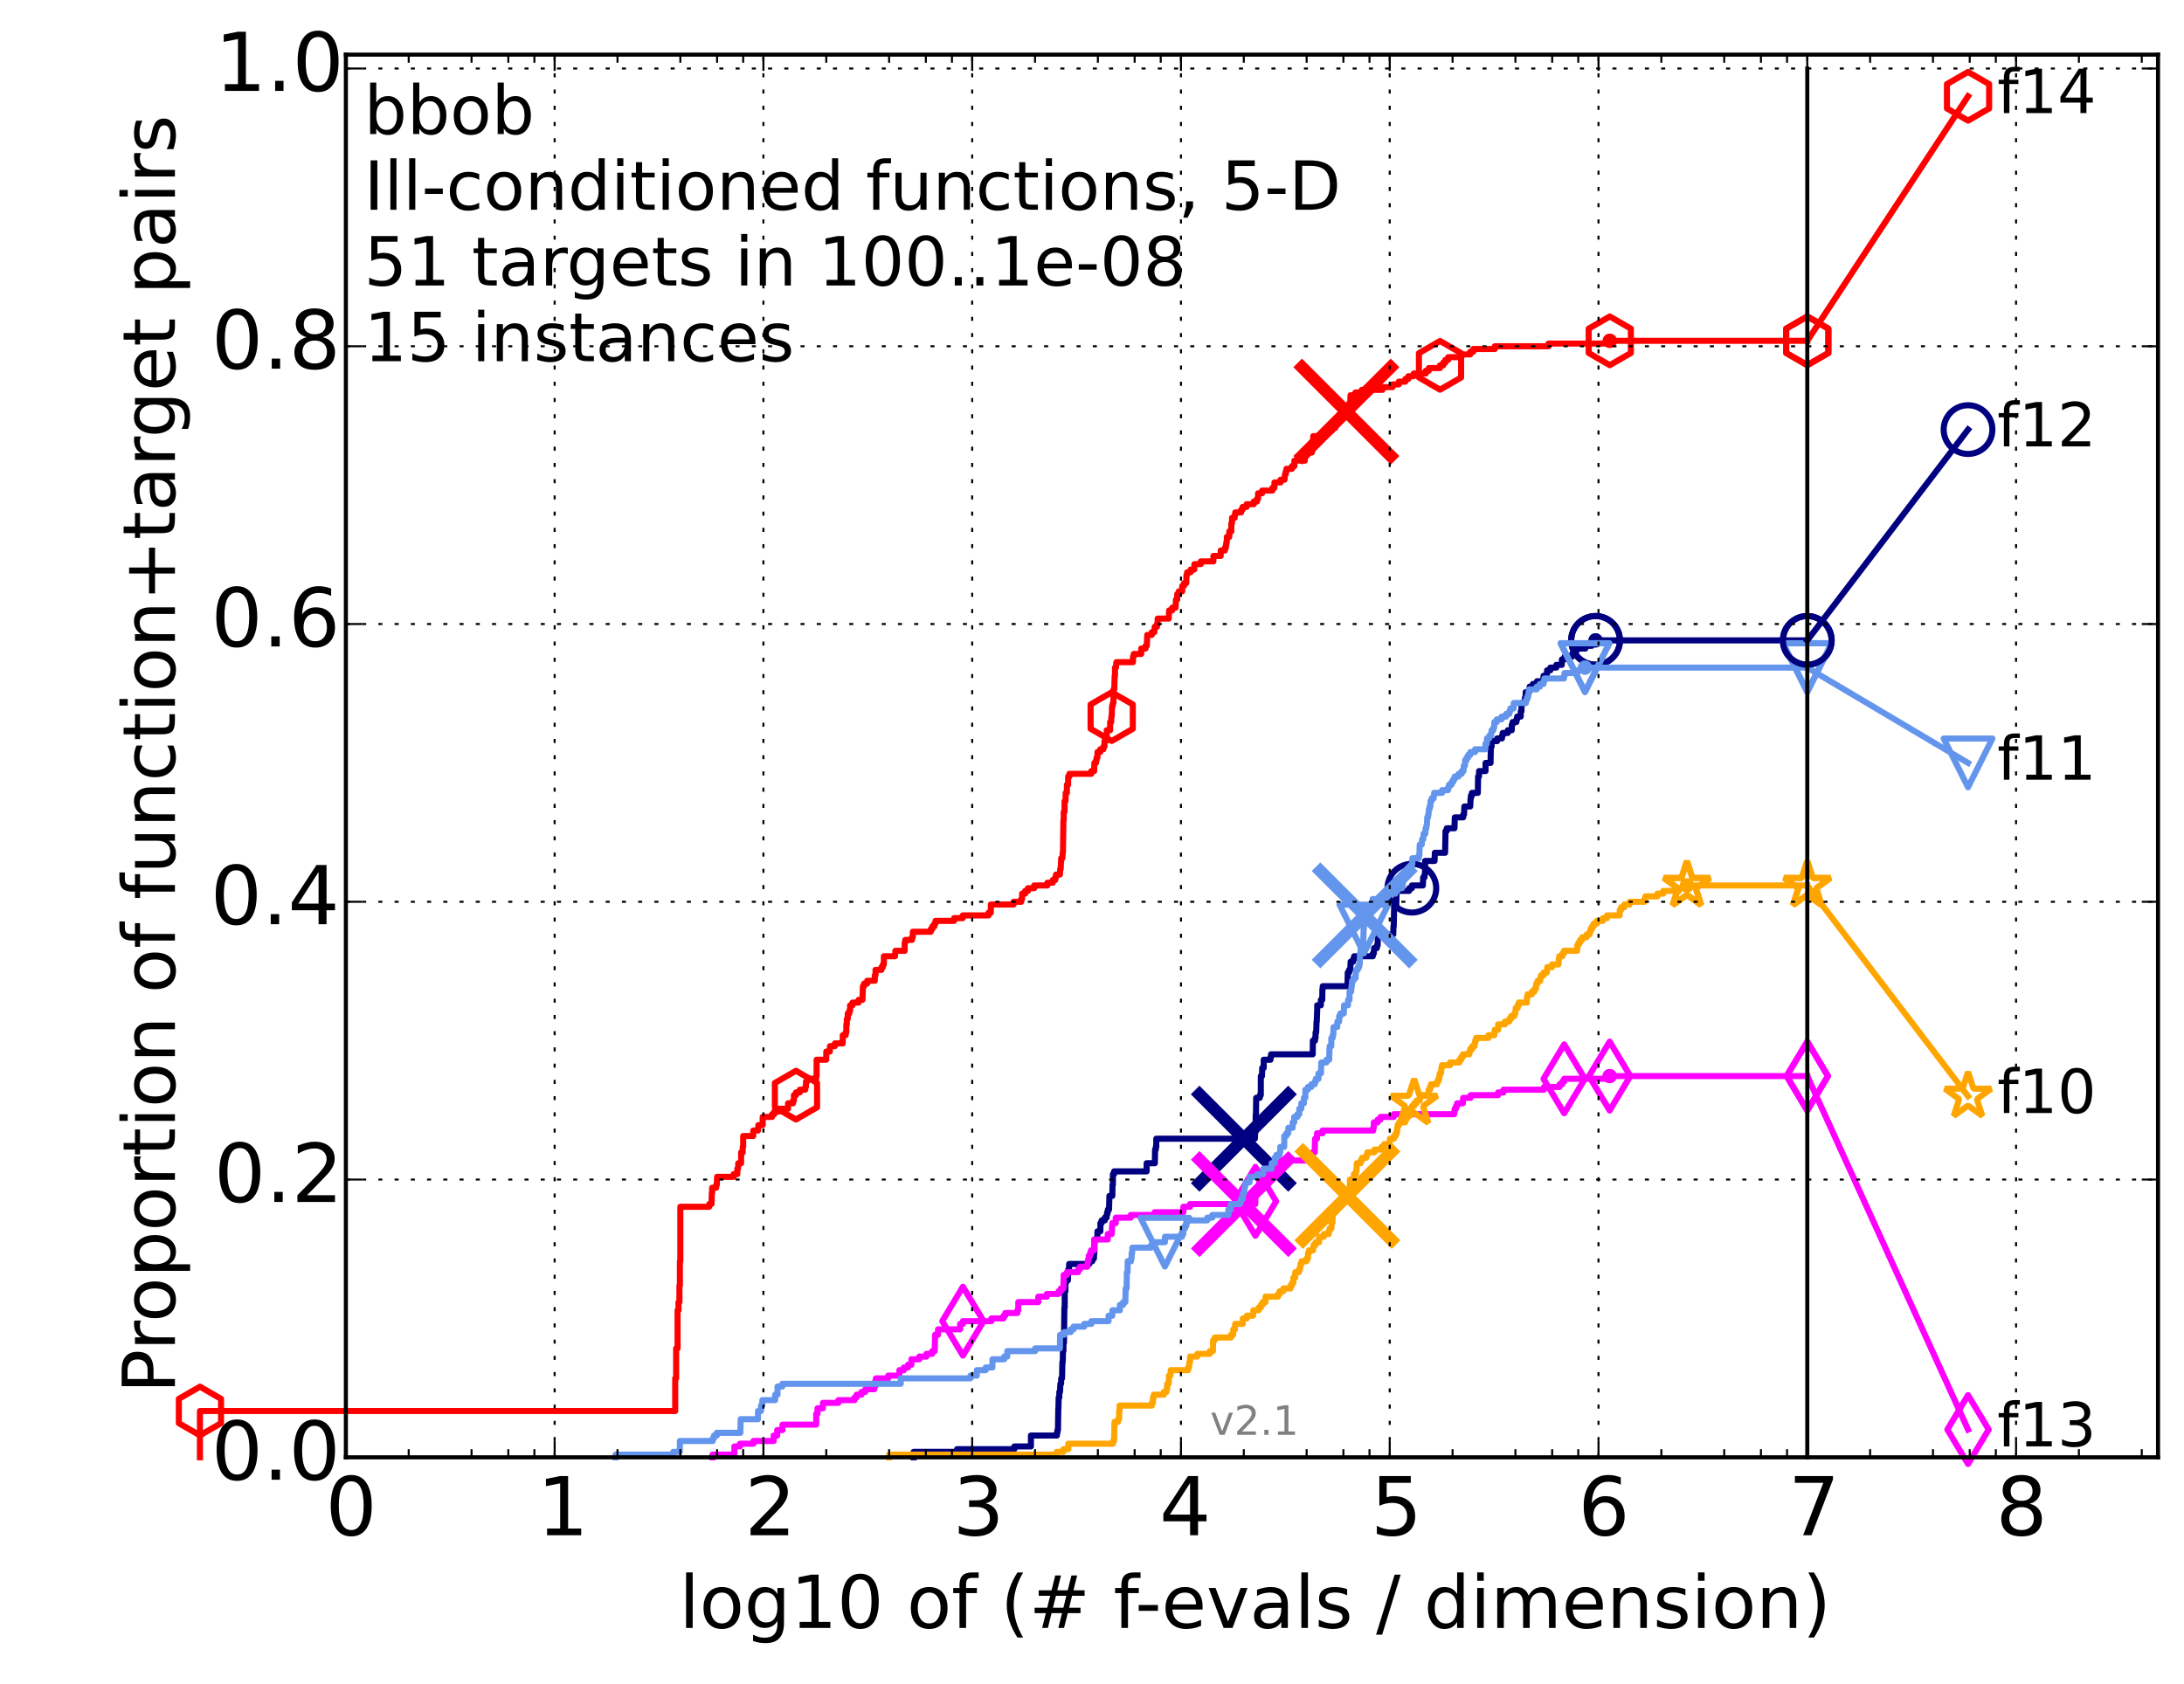 <?xml version="1.0" encoding="utf-8" standalone="no"?>
<!DOCTYPE svg PUBLIC "-//W3C//DTD SVG 1.1//EN"
  "http://www.w3.org/Graphics/SVG/1.1/DTD/svg11.dtd">
<!-- Created with matplotlib (http://matplotlib.org/) -->
<svg height="415pt" version="1.1" viewBox="0 0 538 415" width="538pt" xmlns="http://www.w3.org/2000/svg" xmlns:xlink="http://www.w3.org/1999/xlink">
 <defs>
  <style type="text/css">
*{stroke-linecap:butt;stroke-linejoin:round;}
  </style>
 </defs>
 <g id="figure_1">
  <g id="patch_1">
   <path d="
M0 415.456
L538.8 415.456
L538.8 0
L0 0
z
" style="fill:#ffffff;"/>
  </g>
  <g id="axes_1">
   <g id="patch_2">
    <path d="
M85.2 359.056
L531.6 359.056
L531.6 13.456
L85.2 13.456
z
" style="fill:#ffffff;"/>
   </g>
   <g id="line2d_1">
    <defs>
     <path d="
M0 1.5
C0.398 1.5 0.779 1.342 1.061 1.061
C1.342 0.779 1.5 0.398 1.5 0
C1.5 -0.398 1.342 -0.779 1.061 -1.061
C0.779 -1.342 0.398 -1.5 0 -1.5
C-0.398 -1.5 -0.779 -1.342 -1.061 -1.061
C-1.342 -0.779 -1.5 -0.398 -1.5 0
C-1.5 0.398 -1.342 0.779 -1.061 1.061
C-0.779 1.342 -0.398 1.5 0 1.5
z
" id="ma8fc8663ec" style="stroke:#000080;stroke-width:0.5;"/>
    </defs>
    <g>
     <use style="fill:#000080;stroke:#000080;stroke-width:0.5;" x="393.045" xlink:href="#ma8fc8663ec" y="157.775"/>
     <use style="fill:#000080;stroke:#000080;stroke-width:0.5;" x="393.045" xlink:href="#ma8fc8663ec" y="157.775"/>
    </g>
   </g>
   <g id="line2d_2">
    <path d="
M225.068 359.056
L225.068 357.714
L235.766 357.714
L235.766 357.044
L249.871 357.044
L249.871 356.373
L253.955 356.373
L253.955 353.689
L260.346 353.689
L260.346 353.018
L260.488 353.018
L260.488 352.347
L260.617 352.347
L260.696 346.979
L260.734 346.979
L260.791 344.296
L260.949 344.296
L260.949 342.954
L261.117 342.954
L261.209 340.941
L261.387 340.941
L261.414 339.599
L261.62 339.599
L261.71 335.574
L261.8 335.574
L261.842 332.89
L261.964 332.89
L261.976 330.877
L262.091 330.877
L262.198 322.155
L262.276 322.155
L262.289 318.129
L262.447 318.129
L262.46 316.116
L262.595 316.116
L262.595 315.445
L263.067 315.445
L263.158 312.762
L263.337 312.762
L263.375 311.42
L268.34 311.42
L268.34 310.749
L269.064 310.749
L269.064 310.078
L269.476 310.078
L269.535 308.736
L269.593 308.736
L269.593 305.381
L270.293 305.381
L270.355 303.369
L271.067 303.369
L271.067 301.356
L271.376 301.356
L271.376 300.685
L272.144 300.685
L272.144 300.014
L272.594 300.014
L272.594 299.343
L272.727 299.343
L272.727 298.672
L272.915 298.672
L272.915 298.001
L273.194 298.001
L273.29 294.646
L274.014 294.646
L274.046 291.963
L274.141 291.963
L274.158 289.279
L274.44 289.279
L274.44 288.608
L282.46 288.608
L282.46 286.595
L284.481 286.595
L284.54 283.24
L284.718 283.24
L284.718 282.569
L284.835 282.569
L284.835 280.557
L309.119 280.557
L309.23 278.544
L309.248 278.544
L309.345 274.518
L309.396 274.518
L309.442 270.493
L310.335 270.493
L310.335 269.822
L310.578 269.822
L310.589 265.125
L310.873 265.125
L310.931 263.112
L311.302 263.112
L311.303 261.099
L312.978 261.099
L312.978 260.429
L313.107 260.429
L313.107 259.758
L323.371 259.758
L323.417 256.403
L323.93 256.403
L323.93 255.732
L324.066 255.732
L324.073 254.39
L324.22 254.39
L324.315 251.706
L324.36 251.706
L324.469 249.023
L324.472 249.023
L324.473 247.681
L325.375 247.681
L325.379 246.339
L325.715 246.339
L325.76 243.655
L325.837 243.655
L325.837 242.984
L331.94 242.984
L332.001 239.629
L332.334 239.629
L332.334 238.958
L332.623 238.958
L332.705 236.946
L333.337 236.946
L333.337 236.275
L333.577 236.275
L333.577 235.604
L338.167 235.604
L338.167 234.933
L338.417 234.933
L338.486 233.591
L339.177 233.591
L339.177 232.92
L339.371 232.92
L339.427 230.236
L343.205 230.236
L343.265 228.223
L343.334 228.223
L343.423 223.527
L343.816 223.527
L343.816 222.856
L343.968 222.856
L344.016 219.501
L347.129 219.501
L347.129 218.83
L347.795 218.83
L347.795 218.159
L350.508 218.159
L350.587 216.147
L350.921 216.147
L350.921 215.476
L351.033 215.476
L351.052 212.121
L353.382 212.121
L353.46 210.108
L355.983 210.108
L356.085 204.741
L356.393 204.741
L356.393 204.07
L358.287 204.07
L358.373 201.386
L360.433 201.386
L360.433 200.715
L360.645 200.715
L360.729 198.702
L362.167 198.702
L362.262 196.689
L362.339 196.689
L362.339 196.018
L362.591 196.018
L362.591 195.348
L364.046 195.348
L364.112 191.322
L364.33 191.322
L364.348 189.98
L365.94 189.98
L365.958 187.967
L367.175 187.967
L367.252 183.942
L367.445 183.942
L367.447 182.6
L368.799 182.6
L368.799 181.929
L369.99 181.929
L369.99 181.258
L370.173 181.258
L370.173 180.587
L371.429 180.587
L371.429 179.916
L372.395 179.916
L372.412 178.574
L372.615 178.574
L372.615 177.903
L373.543 177.903
L373.543 177.232
L373.732 177.232
L373.732 176.561
L374.609 176.561
L374.624 175.219
L374.801 175.219
L374.811 173.207
L375.639 173.207
L375.655 171.865
L375.822 171.865
L375.827 170.523
L376.675 170.523
L376.675 169.852
L376.798 169.852
L376.798 169.181
L377.615 169.181
L377.615 168.51
L378.634 168.51
L378.634 167.839
L380.201 167.839
L380.22 166.497
L381.025 166.497
L381.098 165.155
L381.903 165.155
L381.903 164.484
L383.376 164.484
L383.376 163.813
L384.729 163.813
L384.752 162.472
L385.413 162.472
L385.413 161.801
L387.28 161.801
L387.28 161.13
L387.879 161.13
L387.879 160.459
L388.352 160.459
L388.352 159.788
L390.54 159.788
L390.54 159.117
L392.102 159.117
L392.102 158.446
L393.045 158.446
L393.045 157.775
L445.2 157.775
L445.2 157.775" style="fill:none;stroke:#000080;stroke-linecap:square;stroke-width:1.5;"/>
   </g>
   <g id="line2d_3">
    <defs>
     <path d="
M0 6
C1.591 6 3.117 5.368 4.243 4.243
C5.368 3.117 6 1.591 6 0
C6 -1.591 5.368 -3.117 4.243 -4.243
C3.117 -5.368 1.591 -6 0 -6
C-1.591 -6 -3.117 -5.368 -4.243 -4.243
C-5.368 -3.117 -6 -1.591 -6 0
C-6 1.591 -5.368 3.117 -4.243 4.243
C-3.117 5.368 -1.591 6 0 6
z
" id="mae466deef1" style="stroke:#000080;stroke-width:1.5;"/>
    </defs>
    <g>
     <use style="fill:none;stroke:#000080;stroke-width:1.5;" x="347.795" xlink:href="#mae466deef1" y="218.83"/>
     <use style="fill:none;stroke:#000080;stroke-width:1.5;" x="393.045" xlink:href="#mae466deef1" y="157.775"/>
     <use style="fill:none;stroke:#000080;stroke-width:1.5;" x="393.045" xlink:href="#mae466deef1" y="157.775"/>
     <use style="fill:none;stroke:#000080;stroke-width:1.5;" x="445.2" xlink:href="#mae466deef1" y="157.775"/>
    </g>
   </g>
   <g id="line2d_4"/>
   <g id="line2d_5">
    <path clip-path="url(#p54ce849065)" d="
M306.405 280.557" style="fill:none;stroke:#000080;stroke-linecap:square;"/>
    <defs>
     <path d="
M-12 12
L12 -12
M-12 -12
L12 12" id="me286a5a777" style="stroke:#000080;stroke-width:3;"/>
    </defs>
    <g clip-path="url(#p54ce849065)">
     <use style="fill:#000080;stroke:#000080;stroke-width:3;" x="306.405" xlink:href="#me286a5a777" y="280.557"/>
    </g>
   </g>
   <g id="line2d_6">
    <defs>
     <path d="
M0 1.5
C0.398 1.5 0.779 1.342 1.061 1.061
C1.342 0.779 1.5 0.398 1.5 0
C1.5 -0.398 1.342 -0.779 1.061 -1.061
C0.779 -1.342 0.398 -1.5 0 -1.5
C-0.398 -1.5 -0.779 -1.342 -1.061 -1.061
C-1.342 -0.779 -1.5 -0.398 -1.5 0
C-1.5 0.398 -1.342 0.779 -1.061 1.061
C-0.779 1.342 -0.398 1.5 0 1.5
z
" id="m62d5190e8e" style="stroke:#ff00ff;stroke-width:0.5;"/>
    </defs>
    <g>
     <use style="fill:#ff00ff;stroke:#ff00ff;stroke-width:0.5;" x="396.518" xlink:href="#m62d5190e8e" y="265.125"/>
     <use style="fill:#ff00ff;stroke:#ff00ff;stroke-width:0.5;" x="396.518" xlink:href="#m62d5190e8e" y="265.125"/>
    </g>
   </g>
   <g id="line2d_7">
    <path d="
M175.502 359.056
L175.502 358.385
L180.905 358.385
L180.905 356.373
L182.277 356.373
L182.277 355.702
L185.604 355.702
L185.604 355.031
L190.588 355.031
L190.588 353.689
L191.449 353.689
L191.449 352.347
L192.753 352.347
L192.753 351.005
L201.061 351.005
L201.061 348.321
L201.383 348.321
L201.383 346.979
L202.72 346.979
L202.72 345.638
L206.524 345.638
L206.524 344.967
L210.505 344.967
L210.505 344.296
L211.006 344.296
L211.006 343.625
L212.204 343.625
L212.204 342.954
L213.154 342.954
L213.154 342.283
L215.364 342.283
L215.364 341.612
L215.6 341.612
L215.6 340.27
L215.755 340.27
L215.755 339.599
L218.807 339.599
L218.807 338.928
L221.551 338.928
L221.551 337.586
L222.651 337.586
L222.651 336.915
L223.68 336.915
L223.68 336.244
L224.508 336.244
L224.508 334.903
L226.463 334.903
L226.463 334.232
L228.217 334.232
L228.217 333.561
L229.629 333.561
L229.629 332.89
L230.252 332.89
L230.354 328.864
L231.075 328.864
L231.075 327.522
L236.508 327.522
L236.508 326.18
L237.202 326.18
L237.202 325.509
L244.211 325.509
L244.211 324.839
L247.207 324.839
L247.207 324.168
L247.633 324.168
L247.633 323.497
L250.616 323.497
L250.616 322.826
L250.838 322.826
L250.843 320.813
L255.77 320.813
L255.77 319.471
L257.882 319.471
L257.882 318.8
L260.782 318.8
L260.782 318.129
L261.327 318.129
L261.327 317.458
L261.956 317.458
L262.031 314.104
L262.831 314.104
L262.831 313.433
L265.58 313.433
L265.58 312.762
L266.02 312.762
L266.02 312.091
L267.847 312.091
L267.904 310.749
L268.099 310.749
L268.099 310.078
L268.217 310.078
L268.217 309.407
L268.521 309.407
L268.521 308.736
L268.763 308.736
L268.763 308.065
L269.541 308.065
L269.59 305.381
L272.883 305.381
L272.883 304.039
L273.858 304.039
L273.96 302.027
L274.006 302.027
L274.006 301.356
L274.847 301.356
L274.847 300.014
L278.551 300.014
L278.551 299.343
L284.417 299.343
L284.417 298.672
L291.506 298.672
L291.506 297.33
L293.15 297.33
L293.15 296.659
L309.229 296.659
L309.259 294.646
L309.38 294.646
L309.38 293.975
L309.742 293.975
L309.742 293.304
L310.135 293.304
L310.2 291.292
L310.338 291.292
L310.338 290.621
L311.115 290.621
L311.223 289.279
L311.254 289.279
L311.254 288.608
L312.045 288.608
L312.045 287.937
L313.493 287.937
L313.501 286.595
L315.652 286.595
L315.652 285.924
L322.795 285.924
L322.795 285.253
L323.324 285.253
L323.365 283.911
L323.848 283.911
L323.951 280.557
L324.419 280.557
L324.43 279.215
L325.777 279.215
L325.777 278.544
L338.263 278.544
L338.263 277.873
L338.419 277.873
L338.423 276.531
L339.36 276.531
L339.36 275.86
L340.072 275.86
L340.072 275.189
L343.324 275.189
L343.324 274.518
L358.23 274.518
L358.23 273.847
L358.346 273.847
L358.346 273.176
L358.671 273.176
L358.671 272.505
L358.953 272.505
L358.953 271.834
L360.354 271.834
L360.415 270.493
L362.265 270.493
L362.265 269.822
L369.036 269.822
L369.036 269.151
L370.351 269.151
L370.351 268.48
L380.334 268.48
L380.334 267.809
L384.173 267.809
L384.173 267.138
L384.846 267.138
L384.846 266.467
L385.317 266.467
L385.317 265.796
L396.518 265.796
L396.518 265.125
L445.2 265.125
L445.2 265.125" style="fill:none;stroke:#ff00ff;stroke-linecap:square;stroke-width:1.5;"/>
   </g>
   <g id="line2d_8">
    <defs>
     <path d="
M-3.9968e-16 8.485
L5.091 0
L4.88498e-16 -8.485
L-5.091 -1.77636e-15
z
" id="mf6640c921f" style="stroke:#ff00ff;stroke-linejoin:miter;stroke-width:1.5;"/>
    </defs>
    <g>
     <use style="fill:none;stroke:#ff00ff;stroke-linejoin:miter;stroke-width:1.5;" x="237.202" xlink:href="#mf6640c921f" y="325.509"/>
     <use style="fill:none;stroke:#ff00ff;stroke-linejoin:miter;stroke-width:1.5;" x="309.259" xlink:href="#mf6640c921f" y="295.988"/>
     <use style="fill:none;stroke:#ff00ff;stroke-linejoin:miter;stroke-width:1.5;" x="385.317" xlink:href="#mf6640c921f" y="265.796"/>
     <use style="fill:none;stroke:#ff00ff;stroke-linejoin:miter;stroke-width:1.5;" x="396.518" xlink:href="#mf6640c921f" y="265.125"/>
     <use style="fill:none;stroke:#ff00ff;stroke-linejoin:miter;stroke-width:1.5;" x="445.2" xlink:href="#mf6640c921f" y="265.125"/>
    </g>
   </g>
   <g id="line2d_9"/>
   <g id="line2d_10">
    <path clip-path="url(#p54ce849065)" d="
M306.408 296.659" style="fill:none;stroke:#ff00ff;stroke-linecap:square;"/>
    <defs>
     <path d="
M-12 12
L12 -12
M-12 -12
L12 12" id="m86aa83dd4c" style="stroke:#ff00ff;stroke-width:3;"/>
    </defs>
    <g clip-path="url(#p54ce849065)">
     <use style="fill:#ff00ff;stroke:#ff00ff;stroke-width:3;" x="306.408" xlink:href="#m86aa83dd4c" y="296.659"/>
    </g>
   </g>
   <g id="line2d_11">
    <defs>
     <path d="
M0 1.5
C0.398 1.5 0.779 1.342 1.061 1.061
C1.342 0.779 1.5 0.398 1.5 0
C1.5 -0.398 1.342 -0.779 1.061 -1.061
C0.779 -1.342 0.398 -1.5 0 -1.5
C-0.398 -1.5 -0.779 -1.342 -1.061 -1.061
C-1.342 -0.779 -1.5 -0.398 -1.5 0
C-1.5 0.398 -1.342 0.779 -1.061 1.061
C-0.779 1.342 -0.398 1.5 0 1.5
z
" id="m3747452efa" style="stroke:#ffa500;stroke-width:0.5;"/>
    </defs>
    <g>
     <use style="fill:#ffa500;stroke:#ffa500;stroke-width:0.5;" x="415.549" xlink:href="#m3747452efa" y="218.159"/>
     <use style="fill:#ffa500;stroke:#ffa500;stroke-width:0.5;" x="415.549" xlink:href="#m3747452efa" y="218.159"/>
    </g>
   </g>
   <g id="line2d_12">
    <path d="
M219.02 359.056
L219.02 358.385
L260.299 358.385
L260.299 357.714
L261.959 357.714
L261.959 357.044
L263.169 357.044
L263.169 355.702
L274.163 355.702
L274.163 355.031
L274.445 355.031
L274.538 350.334
L275.409 350.334
L275.409 349.663
L275.675 349.663
L275.675 347.65
L275.79 347.65
L275.79 346.309
L283.73 346.309
L283.73 345.638
L284.012 345.638
L284.012 344.296
L284.217 344.296
L284.217 343.625
L286.692 343.625
L286.692 342.954
L287.342 342.954
L287.342 342.283
L287.508 342.283
L287.508 340.941
L287.889 340.941
L287.968 338.928
L288.317 338.928
L288.385 337.586
L292.676 337.586
L292.676 336.915
L292.909 336.915
L292.983 335.574
L293.166 335.574
L293.166 334.232
L294.939 334.232
L294.939 333.561
L298.005 333.561
L298.005 332.89
L298.787 332.89
L298.835 330.206
L299.253 330.206
L299.253 329.535
L303.239 329.535
L303.239 328.864
L303.79 328.864
L303.79 327.522
L304.216 327.522
L304.257 326.18
L306.144 326.18
L306.144 324.839
L307.136 324.839
L307.136 324.168
L308.686 324.168
L308.747 322.826
L310.052 322.826
L310.052 322.155
L310.596 322.155
L310.596 321.484
L311.035 321.484
L311.035 320.813
L311.736 320.813
L311.736 319.471
L314.831 319.471
L314.831 318.8
L315.258 318.8
L315.258 318.129
L316.146 318.129
L316.146 317.458
L317.898 317.458
L317.898 316.787
L318.232 316.787
L318.232 316.116
L318.599 316.116
L318.599 314.774
L319.059 314.774
L319.059 313.433
L319.978 313.433
L319.978 312.762
L320.251 312.762
L320.251 312.091
L320.366 312.091
L320.366 311.42
L320.612 311.42
L320.612 310.749
L321.845 310.749
L321.845 310.078
L322.21 310.078
L322.213 308.736
L322.442 308.736
L322.442 308.065
L323.451 308.065
L323.451 307.394
L323.579 307.394
L323.579 306.723
L324.084 306.723
L324.084 306.052
L324.938 306.052
L324.938 304.71
L326.12 304.71
L326.12 304.039
L327.308 304.039
L327.308 303.369
L327.513 303.369
L327.513 302.698
L327.968 302.698
L328.023 301.356
L328.218 301.356
L328.319 298.672
L329.006 298.672
L329.006 298.001
L329.144 298.001
L329.144 297.33
L329.951 297.33
L329.951 296.659
L330.405 296.659
L330.405 295.988
L330.798 295.988
L330.798 295.317
L331.177 295.317
L331.177 294.646
L332.513 294.646
L332.531 290.621
L333.53 290.621
L333.53 289.279
L334.01 289.279
L334.01 288.608
L334.15 288.608
L334.228 286.595
L335.181 286.595
L335.181 285.924
L335.505 285.924
L335.505 285.253
L336.566 285.253
L336.566 284.582
L336.844 284.582
L336.844 283.911
L338.592 283.911
L338.592 283.24
L340.334 283.24
L340.334 282.569
L340.981 282.569
L340.981 281.899
L342.3 281.899
L342.394 280.557
L343.388 280.557
L343.388 279.886
L343.814 279.886
L343.814 279.215
L344.113 279.215
L344.175 277.873
L344.282 277.873
L344.282 277.202
L344.647 277.202
L344.647 276.531
L346.138 276.531
L346.138 275.86
L346.44 275.86
L346.44 275.189
L346.783 275.189
L346.783 274.518
L346.94 274.518
L346.94 273.847
L347.254 273.847
L347.254 273.176
L347.823 273.176
L347.823 272.505
L348.348 272.505
L348.348 271.834
L348.924 271.834
L348.924 271.164
L349.733 271.164
L349.733 270.493
L349.903 270.493
L349.903 269.822
L351.847 269.822
L351.949 268.48
L352.253 268.48
L352.253 267.809
L352.516 267.809
L352.516 267.138
L353.984 267.138
L353.984 266.467
L354.324 266.467
L354.324 265.796
L354.543 265.796
L354.543 265.125
L354.66 265.125
L354.66 264.454
L354.97 264.454
L355.07 263.112
L355.209 263.112
L355.209 262.441
L357.208 262.441
L357.208 261.77
L359.489 261.77
L359.489 261.099
L359.947 261.099
L359.947 260.429
L360.378 260.429
L360.378 259.758
L361.949 259.758
L361.949 259.087
L362.173 259.087
L362.173 258.416
L362.68 258.416
L362.68 257.745
L363.245 257.745
L363.245 257.074
L363.38 257.074
L363.38 256.403
L363.597 256.403
L363.597 255.732
L366.653 255.732
L366.653 255.061
L368.103 255.061
L368.184 253.719
L369.062 253.719
L369.066 252.377
L370.716 252.377
L370.716 251.706
L371.774 251.706
L371.774 251.035
L372.233 251.035
L372.233 250.364
L373.028 250.364
L373.028 249.694
L373.283 249.694
L373.374 248.352
L373.852 248.352
L373.852 247.681
L374.117 247.681
L374.117 247.01
L376.127 247.01
L376.146 245.668
L376.296 245.668
L376.296 244.997
L377.339 244.997
L377.339 244.326
L377.972 244.326
L377.972 243.655
L378.358 243.655
L378.463 242.313
L378.78 242.313
L378.78 241.642
L379.45 241.642
L379.45 240.971
L379.607 240.971
L379.607 240.3
L380.236 240.3
L380.236 239.629
L381.048 239.629
L381.141 238.288
L382.336 238.288
L382.336 237.617
L383.91 237.617
L384.011 236.275
L384.079 236.275
L384.079 235.604
L384.868 235.604
L384.868 234.933
L385.257 234.933
L385.257 234.262
L388.514 234.262
L388.521 232.92
L388.83 232.92
L388.83 232.249
L389.242 232.249
L389.242 231.578
L389.764 231.578
L389.764 230.907
L390.853 230.907
L390.853 230.236
L391.577 230.236
L391.577 229.565
L391.809 229.565
L391.809 228.894
L392.167 228.894
L392.167 228.223
L392.589 228.223
L392.589 227.553
L393.349 227.553
L393.349 226.882
L394.839 226.882
L394.839 226.211
L395.879 226.211
L395.879 225.54
L398.99 225.54
L399.005 224.198
L399.338 224.198
L399.338 223.527
L400.128 223.527
L400.128 222.856
L401.442 222.856
L401.442 222.185
L405.082 222.185
L405.082 221.514
L405.334 221.514
L405.334 220.843
L408.285 220.843
L408.285 220.172
L409.717 220.172
L409.717 219.501
L413.582 219.501
L413.582 218.83
L415.549 218.83
L415.549 218.159
L445.2 218.159
L445.2 218.159" style="fill:none;stroke:#ffa500;stroke-linecap:square;stroke-width:1.5;"/>
   </g>
   <g id="line2d_13">
    <defs>
     <path d="
M3.67394e-16 -6
L-1.347 -1.854
L-5.706 -1.854
L-2.18 0.708
L-3.527 4.854
L-4.20996e-16 2.292
L3.527 4.854
L2.18 0.708
L5.706 -1.854
L1.347 -1.854
z
" id="m73d367cfb6" style="stroke:#ffa500;stroke-linejoin:bevel;stroke-width:1.5;"/>
    </defs>
    <g>
     <use style="fill:none;stroke:#ffa500;stroke-linejoin:bevel;stroke-width:1.5;" x="348.348" xlink:href="#m73d367cfb6" y="271.834"/>
     <use style="fill:none;stroke:#ffa500;stroke-linejoin:bevel;stroke-width:1.5;" x="415.549" xlink:href="#m73d367cfb6" y="218.159"/>
     <use style="fill:none;stroke:#ffa500;stroke-linejoin:bevel;stroke-width:1.5;" x="415.549" xlink:href="#m73d367cfb6" y="218.159"/>
     <use style="fill:none;stroke:#ffa500;stroke-linejoin:bevel;stroke-width:1.5;" x="445.2" xlink:href="#m73d367cfb6" y="218.159"/>
    </g>
   </g>
   <g id="line2d_14"/>
   <g id="line2d_15">
    <path clip-path="url(#p54ce849065)" d="
M331.901 294.646" style="fill:none;stroke:#ffa500;stroke-linecap:square;"/>
    <defs>
     <path d="
M-12 12
L12 -12
M-12 -12
L12 12" id="m5a4593f4cb" style="stroke:#ffa500;stroke-width:3;"/>
    </defs>
    <g clip-path="url(#p54ce849065)">
     <use style="fill:#ffa500;stroke:#ffa500;stroke-width:3;" x="331.901" xlink:href="#m5a4593f4cb" y="294.646"/>
    </g>
   </g>
   <g id="line2d_16">
    <defs>
     <path d="
M0 1.5
C0.398 1.5 0.779 1.342 1.061 1.061
C1.342 0.779 1.5 0.398 1.5 0
C1.5 -0.398 1.342 -0.779 1.061 -1.061
C0.779 -1.342 0.398 -1.5 0 -1.5
C-0.398 -1.5 -0.779 -1.342 -1.061 -1.061
C-1.342 -0.779 -1.5 -0.398 -1.5 0
C-1.5 0.398 -1.342 0.779 -1.061 1.061
C-0.779 1.342 -0.398 1.5 0 1.5
z
" id="m03dd694df9" style="stroke:#6495ed;stroke-width:0.5;"/>
    </defs>
    <g>
     <use style="fill:#6495ed;stroke:#6495ed;stroke-width:0.5;" x="390.441" xlink:href="#m03dd694df9" y="164.484"/>
     <use style="fill:#6495ed;stroke:#6495ed;stroke-width:0.5;" x="390.441" xlink:href="#m03dd694df9" y="164.484"/>
    </g>
   </g>
   <g id="line2d_17">
    <path d="
M151.659 359.056
L151.659 358.385
L165.85 358.385
L165.85 357.714
L167.48 357.714
L167.48 355.031
L175.58 355.031
L175.58 354.36
L175.891 354.36
L175.891 353.689
L176.573 353.689
L176.573 353.018
L182.393 353.018
L182.45 349.663
L186.723 349.663
L186.723 347.65
L187.469 347.65
L187.469 346.309
L187.788 346.309
L187.788 344.967
L190.944 344.967
L190.944 343.625
L191.526 343.625
L191.526 341.612
L192.717 341.612
L192.717 340.941
L221.888 340.941
L221.888 339.599
L239.053 339.599
L239.053 338.928
L240.622 338.928
L240.622 337.586
L242.816 337.586
L242.816 336.915
L244.473 336.915
L244.473 334.903
L247.377 334.903
L247.377 334.232
L248.121 334.232
L248.121 332.89
L254.992 332.89
L254.992 332.219
L261.102 332.219
L261.143 328.864
L262.145 328.864
L262.145 328.193
L263.767 328.193
L263.767 327.522
L264.46 327.522
L264.46 326.851
L267.1 326.851
L267.1 326.18
L268.846 326.18
L268.846 325.509
L273.078 325.509
L273.078 324.168
L274.003 324.168
L274.036 322.826
L275.873 322.826
L275.873 321.484
L276.676 321.484
L276.676 320.813
L277.221 320.813
L277.289 317.458
L277.534 317.458
L277.587 313.433
L277.777 313.433
L277.777 310.749
L278.609 310.749
L278.609 310.078
L278.759 310.078
L278.759 308.736
L278.891 308.736
L278.941 307.394
L283.572 307.394
L283.572 306.723
L284.308 306.723
L284.308 306.052
L286.962 306.052
L286.962 304.71
L291.182 304.71
L291.182 304.039
L291.484 304.039
L291.484 302.698
L291.915 302.698
L291.915 302.027
L292.244 302.027
L292.244 300.685
L297.38 300.685
L297.38 300.014
L298.64 300.014
L298.64 299.343
L302.588 299.343
L302.588 298.001
L303.212 298.001
L303.212 296.659
L305.459 296.659
L305.459 295.988
L305.747 295.988
L305.747 295.317
L306.169 295.317
L306.169 293.975
L306.493 293.975
L306.56 292.634
L306.697 292.634
L306.697 291.963
L306.863 291.963
L306.863 291.292
L307.815 291.292
L307.879 289.95
L309.729 289.95
L309.729 289.279
L311.188 289.279
L311.188 287.937
L313.249 287.937
L313.249 286.595
L314 286.595
L314 285.253
L314.384 285.253
L314.384 284.582
L315.213 284.582
L315.213 283.911
L315.376 283.911
L315.376 282.569
L316.361 282.569
L316.361 279.886
L316.871 279.886
L316.871 279.215
L317.357 279.215
L317.357 277.873
L318.426 277.873
L318.426 276.531
L318.814 276.531
L318.814 275.189
L319.598 275.189
L319.598 274.518
L320.064 274.518
L320.064 273.176
L320.556 273.176
L320.556 271.834
L321.201 271.834
L321.201 270.493
L321.559 270.493
L321.559 268.48
L322.207 268.48
L322.207 267.809
L323.028 267.809
L323.028 267.138
L323.88 267.138
L323.88 266.467
L324.132 266.467
L324.132 265.796
L324.796 265.796
L324.796 264.454
L325.392 264.454
L325.489 261.77
L326.747 261.77
L326.747 261.099
L327.434 261.099
L327.488 258.416
L327.547 258.416
L327.547 257.745
L327.952 257.745
L327.952 255.732
L328.288 255.732
L328.288 255.061
L328.445 255.061
L328.503 253.048
L329.404 253.048
L329.446 251.706
L329.874 251.706
L329.874 250.364
L330.177 250.364
L330.177 249.694
L331.03 249.694
L331.097 247.681
L332.05 247.681
L332.085 246.339
L332.433 246.339
L332.433 244.326
L332.838 244.326
L332.926 242.984
L333.005 242.984
L333.058 241.642
L333.41 241.642
L333.41 240.971
L333.944 240.971
L334.016 238.958
L334.474 238.958
L334.474 238.288
L334.806 238.288
L334.806 237.617
L334.968 237.617
L335.011 234.933
L335.137 234.933
L335.214 233.591
L335.41 233.591
L335.41 232.92
L335.808 232.92
L335.913 228.894
L335.972 228.894
L335.972 227.553
L336.091 227.553
L336.181 225.54
L336.574 225.54
L336.574 224.869
L337.254 224.869
L337.254 223.527
L337.546 223.527
L337.546 222.856
L338.065 222.856
L338.11 221.514
L340.647 221.514
L340.647 220.843
L341.409 220.843
L341.409 220.172
L343.742 220.172
L343.742 219.501
L344.266 219.501
L344.266 218.83
L345.374 218.83
L345.374 218.159
L345.566 218.159
L345.644 216.147
L346.077 216.147
L346.077 215.476
L346.784 215.476
L346.784 214.134
L347.269 214.134
L347.269 213.463
L347.803 213.463
L347.803 212.792
L347.925 212.792
L347.925 211.45
L349.499 211.45
L349.499 210.779
L349.646 210.779
L349.734 208.095
L350.232 208.095
L350.324 206.753
L350.616 206.753
L350.676 205.412
L351.114 205.412
L351.175 204.07
L351.374 204.07
L351.374 203.399
L351.485 203.399
L351.581 201.386
L351.777 201.386
L351.777 200.715
L351.892 200.715
L351.973 199.373
L352.166 199.373
L352.166 198.702
L352.359 198.702
L352.374 197.36
L352.674 197.36
L352.674 196.689
L353.167 196.689
L353.167 196.018
L353.281 196.018
L353.281 195.348
L355.243 195.348
L355.243 194.677
L356.701 194.677
L356.701 194.006
L356.95 194.006
L356.95 193.335
L357.581 193.335
L357.581 192.664
L357.974 192.664
L357.974 191.993
L358.356 191.993
L358.356 191.322
L359.307 191.322
L359.307 190.651
L360.069 190.651
L360.069 189.98
L360.534 189.98
L360.582 188.638
L360.889 188.638
L360.908 187.296
L361.289 187.296
L361.289 186.625
L361.706 186.625
L361.706 185.954
L362.217 185.954
L362.217 185.283
L363.355 185.283
L363.355 184.613
L365.905 184.613
L365.916 183.271
L366.249 183.271
L366.293 181.929
L366.854 181.929
L366.854 181.258
L367.316 181.258
L367.316 180.587
L367.43 180.587
L367.43 179.916
L367.863 179.916
L367.863 179.245
L368.082 179.245
L368.1 177.903
L368.717 177.903
L368.717 177.232
L369.902 177.232
L369.902 176.561
L371.007 176.561
L371.007 175.89
L371.801 175.89
L371.801 175.219
L372.054 175.219
L372.054 174.548
L372.855 174.548
L372.89 173.207
L375.893 173.207
L375.893 172.536
L376.143 172.536
L376.143 171.865
L376.394 171.865
L376.394 171.194
L376.549 171.194
L376.615 169.852
L378.552 169.852
L378.552 169.181
L379.344 169.181
L379.344 168.51
L380.231 168.51
L380.231 167.839
L380.44 167.839
L380.44 167.168
L385.271 167.168
L385.271 166.497
L385.401 166.497
L385.401 165.826
L388.591 165.826
L388.591 165.155
L390.441 165.155
L390.441 164.484
L445.2 164.484
L445.2 164.484" style="fill:none;stroke:#6495ed;stroke-linecap:square;stroke-width:1.5;"/>
   </g>
   <g id="line2d_18">
    <defs>
     <path d="
M-7.34788e-16 6
L6 -6
L-6 -6
z
" id="md7b19447de" style="stroke:#6495ed;stroke-linejoin:miter;stroke-width:1.5;"/>
    </defs>
    <g>
     <use style="fill:none;stroke:#6495ed;stroke-linejoin:miter;stroke-width:1.5;" x="286.962" xlink:href="#md7b19447de" y="306.052"/>
     <use style="fill:none;stroke:#6495ed;stroke-linejoin:miter;stroke-width:1.5;" x="335.972" xlink:href="#md7b19447de" y="228.894"/>
     <use style="fill:none;stroke:#6495ed;stroke-linejoin:miter;stroke-width:1.5;" x="390.441" xlink:href="#md7b19447de" y="164.484"/>
     <use style="fill:none;stroke:#6495ed;stroke-linejoin:miter;stroke-width:1.5;" x="390.441" xlink:href="#md7b19447de" y="164.484"/>
     <use style="fill:none;stroke:#6495ed;stroke-linejoin:miter;stroke-width:1.5;" x="445.2" xlink:href="#md7b19447de" y="164.484"/>
    </g>
   </g>
   <g id="line2d_19"/>
   <g id="line2d_20">
    <path clip-path="url(#p54ce849065)" d="
M336.181 225.54" style="fill:none;stroke:#6495ed;stroke-linecap:square;"/>
    <defs>
     <path d="
M-12 12
L12 -12
M-12 -12
L12 12" id="mdd39a44969" style="stroke:#6495ed;stroke-width:3;"/>
    </defs>
    <g clip-path="url(#p54ce849065)">
     <use style="fill:#6495ed;stroke:#6495ed;stroke-width:3;" x="336.181" xlink:href="#mdd39a44969" y="225.54"/>
    </g>
   </g>
   <g id="line2d_21">
    <defs>
     <path d="
M0 1.5
C0.398 1.5 0.779 1.342 1.061 1.061
C1.342 0.779 1.5 0.398 1.5 0
C1.5 -0.398 1.342 -0.779 1.061 -1.061
C0.779 -1.342 0.398 -1.5 0 -1.5
C-0.398 -1.5 -0.779 -1.342 -1.061 -1.061
C-1.342 -0.779 -1.5 -0.398 -1.5 0
C-1.5 0.398 -1.342 0.779 -1.061 1.061
C-0.779 1.342 -0.398 1.5 0 1.5
z
" id="ma07bdd5909" style="stroke:#ff0000;stroke-width:0.5;"/>
    </defs>
    <g>
     <use style="fill:#ff0000;stroke:#ff0000;stroke-width:0.5;" x="396.548" xlink:href="#ma07bdd5909" y="83.972"/>
     <use style="fill:#ff0000;stroke:#ff0000;stroke-width:0.5;" x="396.548" xlink:href="#ma07bdd5909" y="83.972"/>
    </g>
   </g>
   <g id="line2d_22">
    <path d="
M49.253 359.056
L49.253 347.65
L166.328 347.65
L166.328 339.599
L166.563 339.599
L166.563 332.219
L166.911 332.219
L166.911 322.826
L167.14 322.826
L167.14 320.813
L167.367 320.813
L167.367 316.787
L167.48 316.787
L167.48 310.749
L167.592 310.749
L167.592 297.33
L174.704 297.33
L174.704 296.659
L175.266 296.659
L175.345 293.975
L175.424 293.975
L175.424 292.634
L176.423 292.634
L176.423 291.963
L176.573 291.963
L176.648 289.95
L180.72 289.95
L180.72 289.279
L181.632 289.279
L181.632 287.937
L181.81 287.937
L181.869 286.595
L182.565 286.595
L182.565 283.911
L182.961 283.911
L182.961 282.569
L183.073 282.569
L183.073 279.886
L185.555 279.886
L185.555 278.544
L186.723 278.544
L186.817 277.202
L187.878 277.202
L187.878 275.189
L190.186 275.189
L190.186 274.518
L190.747 274.518
L190.747 273.847
L191.98 273.847
L191.98 273.176
L194.122 273.176
L194.122 271.834
L195.348 271.834
L195.348 271.164
L195.572 271.164
L195.572 269.822
L196.077 269.822
L196.077 269.151
L197.024 269.151
L197.024 268.48
L198.358 268.48
L198.358 267.809
L198.527 267.809
L198.555 266.467
L198.832 266.467
L198.832 265.796
L201.036 265.796
L201.036 265.125
L201.161 265.125
L201.161 261.099
L203.539 261.099
L203.539 259.087
L204.415 259.087
L204.458 257.745
L205.667 257.745
L205.667 257.074
L207.592 257.074
L207.592 255.061
L208.307 255.061
L208.307 254.39
L208.487 254.39
L208.487 252.377
L208.612 252.377
L208.612 251.035
L208.842 251.035
L208.842 249.694
L209.226 249.694
L209.226 249.023
L209.416 249.023
L209.416 247.681
L210.009 247.681
L210.009 247.01
L211.512 247.01
L211.512 246.339
L212.46 246.339
L212.565 242.984
L212.861 242.984
L212.861 242.313
L213.628 242.313
L213.628 241.642
L215.495 241.642
L215.495 240.3
L215.678 240.3
L215.678 238.958
L217.146 238.958
L217.146 238.288
L217.483 238.288
L217.483 237.617
L217.733 237.617
L217.733 235.604
L220.49 235.604
L220.563 234.262
L222.859 234.262
L222.859 232.249
L223.008 232.249
L223.008 231.578
L224.656 231.578
L224.656 230.907
L224.863 230.907
L224.863 229.565
L229.293 229.565
L229.293 228.894
L229.685 228.894
L229.685 228.223
L230.185 228.223
L230.185 227.553
L230.454 227.553
L230.454 226.882
L235.031 226.882
L235.031 226.211
L237.162 226.211
L237.162 225.54
L243.521 225.54
L243.521 224.869
L244.08 224.869
L244.08 222.856
L249.683 222.856
L249.683 222.185
L251.557 222.185
L251.557 221.514
L251.78 221.514
L251.78 220.172
L252.537 220.172
L252.537 219.501
L253.238 219.501
L253.238 218.83
L254.756 218.83
L254.756 218.159
L258.009 218.159
L258.009 217.488
L259.33 217.488
L259.33 216.818
L259.944 216.818
L259.944 216.147
L260.14 216.147
L260.14 215.476
L261.099 215.476
L261.161 214.134
L261.283 214.134
L261.374 212.121
L261.404 212.121
L261.404 211.45
L261.705 211.45
L261.774 210.108
L261.845 210.108
L261.955 202.057
L262.033 202.057
L262.033 200.044
L262.226 200.044
L262.248 197.36
L262.476 197.36
L262.517 195.348
L262.809 195.348
L262.817 193.335
L263.121 193.335
L263.124 191.322
L263.429 191.322
L263.429 190.651
L268.822 190.651
L268.822 189.98
L269.536 189.98
L269.582 187.967
L269.996 187.967
L269.996 187.296
L270.138 187.296
L270.138 186.625
L270.35 186.625
L270.354 185.283
L271.026 185.283
L271.026 184.613
L271.809 184.613
L271.809 183.942
L272.077 183.942
L272.077 182.6
L272.469 182.6
L272.469 181.929
L272.617 181.929
L272.626 179.916
L273.468 179.916
L273.468 177.903
L273.721 177.903
L273.763 176.561
L273.855 176.561
L273.951 173.878
L274.117 173.878
L274.117 173.207
L274.277 173.207
L274.306 169.852
L274.487 169.852
L274.587 166.497
L274.666 166.497
L274.666 164.484
L274.901 164.484
L275.003 163.143
L279.089 163.143
L279.089 161.801
L279.289 161.801
L279.289 161.13
L281.124 161.13
L281.124 159.788
L282.194 159.788
L282.194 159.117
L282.504 159.117
L282.606 156.433
L283.719 156.433
L283.719 155.762
L284.351 155.762
L284.455 154.42
L285.001 154.42
L285.001 153.749
L285.174 153.749
L285.174 152.408
L287.899 152.408
L288.001 150.395
L288.752 150.395
L288.752 149.724
L289.587 149.724
L289.679 147.711
L289.996 147.711
L289.996 146.369
L290.379 146.369
L290.379 145.698
L291.225 145.698
L291.225 144.356
L291.668 144.356
L291.668 143.685
L292.224 143.685
L292.261 141.673
L292.429 141.673
L292.429 141.002
L293.288 141.002
L293.288 140.331
L294.19 140.331
L294.232 138.989
L295.802 138.989
L295.802 138.318
L298.908 138.318
L298.908 136.976
L300.704 136.976
L300.704 135.634
L301.739 135.634
L301.739 134.963
L301.975 134.963
L301.975 134.292
L302.089 134.292
L302.089 133.621
L302.209 133.621
L302.209 132.279
L302.815 132.279
L302.815 130.938
L303.312 130.938
L303.324 128.925
L303.491 128.925
L303.491 127.583
L304.157 127.583
L304.157 126.912
L304.28 126.912
L304.28 126.241
L305.75 126.241
L305.75 125.57
L306.099 125.57
L306.099 124.899
L307.084 124.899
L307.084 124.228
L308.856 124.228
L308.856 123.557
L309.644 123.557
L309.644 122.886
L309.905 122.886
L309.905 121.544
L310.9 121.544
L310.9 120.873
L313.43 120.873
L313.43 120.203
L313.939 120.203
L313.939 118.861
L315.448 118.861
L315.448 118.19
L316.426 118.19
L316.533 116.848
L316.723 116.848
L316.723 116.177
L316.901 116.177
L316.901 115.506
L318.265 115.506
L318.265 114.835
L318.852 114.835
L318.852 113.493
L321.44 113.493
L321.44 112.151
L321.912 112.151
L321.912 111.48
L323.177 111.48
L323.177 110.809
L323.312 110.809
L323.312 110.138
L323.49 110.138
L323.49 107.455
L326.563 107.455
L326.563 106.784
L327.261 106.784
L327.261 106.113
L328.089 106.113
L328.089 105.442
L328.928 105.442
L328.928 103.429
L330.276 103.429
L330.276 102.758
L330.427 102.758
L330.427 102.087
L331.66 102.087
L331.66 101.416
L331.794 101.416
L331.794 100.745
L332.318 100.745
L332.318 99.403
L332.609 99.403
L332.688 97.391
L333.88 97.391
L333.88 96.72
L335.451 96.72
L335.451 96.049
L340.552 96.049
L340.552 95.378
L343.041 95.378
L343.041 94.707
L344.58 94.707
L344.58 94.036
L346.185 94.036
L346.185 93.365
L346.928 93.365
L346.928 92.694
L348.248 92.694
L348.248 92.023
L351.225 92.023
L351.225 91.352
L351.967 91.352
L351.967 90.681
L354.729 90.681
L354.729 90.01
L355.53 90.01
L355.53 89.339
L356.027 89.339
L356.027 88.668
L356.75 88.668
L356.75 87.998
L360 87.998
L360 87.327
L362.162 87.327
L362.162 86.656
L362.935 86.656
L362.935 85.985
L368.232 85.985
L368.232 85.314
L381.464 85.314
L381.464 84.643
L396.548 84.643
L396.548 83.972
L445.2 83.972
L445.2 83.972" style="fill:none;stroke:#ff0000;stroke-linecap:square;stroke-width:1.5;"/>
   </g>
   <g id="line2d_23">
    <defs>
     <path d="
M3.67394e-16 -6
L-5.196 -3
L-5.196 3
L-1.10218e-15 6
L5.196 3
L5.196 -3
z
" id="m98e028c2bf" style="stroke:#ff0000;stroke-linejoin:miter;stroke-width:1.5;"/>
    </defs>
    <g>
     <use style="fill:none;stroke:#ff0000;stroke-linejoin:miter;stroke-width:1.5;" x="49.253" xlink:href="#m98e028c2bf" y="347.65"/>
     <use style="fill:none;stroke:#ff0000;stroke-linejoin:miter;stroke-width:1.5;" x="196.077" xlink:href="#m98e028c2bf" y="269.822"/>
     <use style="fill:none;stroke:#ff0000;stroke-linejoin:miter;stroke-width:1.5;" x="273.855" xlink:href="#m98e028c2bf" y="176.561"/>
     <use style="fill:none;stroke:#ff0000;stroke-linejoin:miter;stroke-width:1.5;" x="354.729" xlink:href="#m98e028c2bf" y="90.01"/>
     <use style="fill:none;stroke:#ff0000;stroke-linejoin:miter;stroke-width:1.5;" x="396.548" xlink:href="#m98e028c2bf" y="83.972"/>
     <use style="fill:none;stroke:#ff0000;stroke-linejoin:miter;stroke-width:1.5;" x="445.2" xlink:href="#m98e028c2bf" y="83.972"/>
    </g>
   </g>
   <g id="line2d_24"/>
   <g id="line2d_25">
    <path clip-path="url(#p54ce849065)" d="
M331.66 101.416" style="fill:none;stroke:#ff0000;stroke-linecap:square;"/>
    <defs>
     <path d="
M-12 12
L12 -12
M-12 -12
L12 12" id="m4e2b024d89" style="stroke:#ff0000;stroke-width:3;"/>
    </defs>
    <g clip-path="url(#p54ce849065)">
     <use style="fill:#ff0000;stroke:#ff0000;stroke-width:3;" x="331.66" xlink:href="#m4e2b024d89" y="101.416"/>
    </g>
   </g>
   <g id="line2d_26">
    <path d="
M445.2 265.125
L484.8 352.213" style="fill:none;stroke:#ff00ff;stroke-linecap:square;stroke-width:1.5;"/>
    <g>
     <use style="fill:none;stroke:#ff00ff;stroke-linejoin:miter;stroke-width:1.5;" x="445.2" xlink:href="#mf6640c921f" y="265.125"/>
     <use style="fill:none;stroke:#ff00ff;stroke-linejoin:miter;stroke-width:1.5;" x="484.8" xlink:href="#mf6640c921f" y="352.213"/>
    </g>
   </g>
   <g id="line2d_27">
    <path d="
M445.2 218.159
L484.8 270.09" style="fill:none;stroke:#ffa500;stroke-linecap:square;stroke-width:1.5;"/>
    <g>
     <use style="fill:none;stroke:#ffa500;stroke-linejoin:bevel;stroke-width:1.5;" x="445.2" xlink:href="#m73d367cfb6" y="218.159"/>
     <use style="fill:none;stroke:#ffa500;stroke-linejoin:bevel;stroke-width:1.5;" x="484.8" xlink:href="#m73d367cfb6" y="270.09"/>
    </g>
   </g>
   <g id="line2d_28">
    <path d="
M445.2 164.484
L484.8 187.967" style="fill:none;stroke:#6495ed;stroke-linecap:square;stroke-width:1.5;"/>
    <g>
     <use style="fill:none;stroke:#6495ed;stroke-linejoin:miter;stroke-width:1.5;" x="445.2" xlink:href="#md7b19447de" y="164.484"/>
     <use style="fill:none;stroke:#6495ed;stroke-linejoin:miter;stroke-width:1.5;" x="484.8" xlink:href="#md7b19447de" y="187.967"/>
    </g>
   </g>
   <g id="line2d_29">
    <path d="
M445.2 157.775
L484.8 105.844" style="fill:none;stroke:#000080;stroke-linecap:square;stroke-width:1.5;"/>
    <g>
     <use style="fill:none;stroke:#000080;stroke-width:1.5;" x="445.2" xlink:href="#mae466deef1" y="157.775"/>
     <use style="fill:none;stroke:#000080;stroke-width:1.5;" x="484.8" xlink:href="#mae466deef1" y="105.844"/>
    </g>
   </g>
   <g id="line2d_30">
    <path d="
M445.2 83.972
L484.8 23.722" style="fill:none;stroke:#ff0000;stroke-linecap:square;stroke-width:1.5;"/>
    <g>
     <use style="fill:none;stroke:#ff0000;stroke-linejoin:miter;stroke-width:1.5;" x="445.2" xlink:href="#m98e028c2bf" y="83.972"/>
     <use style="fill:none;stroke:#ff0000;stroke-linejoin:miter;stroke-width:1.5;" x="484.8" xlink:href="#m98e028c2bf" y="23.722"/>
    </g>
   </g>
   <g id="line2d_31">
    <path d="
M445.2 359.056
L445.2 16.878" style="fill:none;stroke:#000000;stroke-linecap:square;"/>
   </g>
   <g id="patch_3">
    <path d="
M85.2 13.456
L531.6 13.456" style="fill:none;stroke:#000000;stroke-linecap:square;stroke-linejoin:miter;"/>
   </g>
   <g id="patch_4">
    <path d="
M531.6 359.056
L531.6 13.456" style="fill:none;stroke:#000000;stroke-linecap:square;stroke-linejoin:miter;"/>
   </g>
   <g id="patch_5">
    <path d="
M85.2 359.056
L531.6 359.056" style="fill:none;stroke:#000000;stroke-linecap:square;stroke-linejoin:miter;"/>
   </g>
   <g id="patch_6">
    <path d="
M85.2 359.056
L85.2 13.456" style="fill:none;stroke:#000000;stroke-linecap:square;stroke-linejoin:miter;"/>
   </g>
   <g id="matplotlib.axis_1">
    <g id="xtick_1">
     <g id="line2d_32">
      <path clip-path="url(#p54ce849065)" d="
M85.2 359.056
L85.2 13.456" style="fill:none;stroke:#000000;stroke-dasharray:1,3;stroke-dashoffset:0.0;stroke-width:0.5;"/>
     </g>
     <g id="line2d_33">
      <defs>
       <path d="
M0 0
L0 -4" id="m93b0483c22" style="stroke:#000000;stroke-width:0.5;"/>
      </defs>
      <g>
       <use style="stroke:#000000;stroke-width:0.5;" x="85.2" xlink:href="#m93b0483c22" y="359.056"/>
      </g>
     </g>
     <g id="line2d_34">
      <defs>
       <path d="
M0 0
L0 4" id="m741efc42ff" style="stroke:#000000;stroke-width:0.5;"/>
      </defs>
      <g>
       <use style="stroke:#000000;stroke-width:0.5;" x="85.2" xlink:href="#m741efc42ff" y="13.456"/>
      </g>
     </g>
     <g id="text_1">
      <!-- 0 -->
      <defs>
       <path d="
M31.781 66.406
Q24.172 66.406 20.328 58.906
Q16.5 51.422 16.5 36.375
Q16.5 21.391 20.328 13.891
Q24.172 6.391 31.781 6.391
Q39.453 6.391 43.281 13.891
Q47.125 21.391 47.125 36.375
Q47.125 51.422 43.281 58.906
Q39.453 66.406 31.781 66.406
M31.781 74.219
Q44.047 74.219 50.516 64.516
Q56.984 54.828 56.984 36.375
Q56.984 17.969 50.516 8.266
Q44.047 -1.422 31.781 -1.422
Q19.531 -1.422 13.062 8.266
Q6.594 17.969 6.594 36.375
Q6.594 54.828 13.062 64.516
Q19.531 74.219 31.781 74.219" id="BitstreamVeraSans-Roman-30"/>
      </defs>
      <g transform="translate(80.161 378.253)scale(0.2 -0.2)">
       <use xlink:href="#BitstreamVeraSans-Roman-30"/>
      </g>
     </g>
    </g>
    <g id="xtick_2">
     <g id="line2d_35">
      <path clip-path="url(#p54ce849065)" d="
M136.629 359.056
L136.629 13.456" style="fill:none;stroke:#000000;stroke-dasharray:1,3;stroke-dashoffset:0.0;stroke-width:0.5;"/>
     </g>
     <g id="line2d_36">
      <g>
       <use style="stroke:#000000;stroke-width:0.5;" x="136.629" xlink:href="#m93b0483c22" y="359.056"/>
      </g>
     </g>
     <g id="line2d_37">
      <g>
       <use style="stroke:#000000;stroke-width:0.5;" x="136.629" xlink:href="#m741efc42ff" y="13.456"/>
      </g>
     </g>
     <g id="text_2">
      <!-- 1 -->
      <defs>
       <path d="
M12.406 8.297
L28.516 8.297
L28.516 63.922
L10.984 60.406
L10.984 69.391
L28.422 72.906
L38.281 72.906
L38.281 8.297
L54.391 8.297
L54.391 0
L12.406 0
z
" id="BitstreamVeraSans-Roman-31"/>
      </defs>
      <g transform="translate(132.288 378.253)scale(0.2 -0.2)">
       <use xlink:href="#BitstreamVeraSans-Roman-31"/>
      </g>
     </g>
    </g>
    <g id="xtick_3">
     <g id="line2d_38">
      <path clip-path="url(#p54ce849065)" d="
M188.057 359.056
L188.057 13.456" style="fill:none;stroke:#000000;stroke-dasharray:1,3;stroke-dashoffset:0.0;stroke-width:0.5;"/>
     </g>
     <g id="line2d_39">
      <g>
       <use style="stroke:#000000;stroke-width:0.5;" x="188.057" xlink:href="#m93b0483c22" y="359.056"/>
      </g>
     </g>
     <g id="line2d_40">
      <g>
       <use style="stroke:#000000;stroke-width:0.5;" x="188.057" xlink:href="#m741efc42ff" y="13.456"/>
      </g>
     </g>
     <g id="text_3">
      <!-- 2 -->
      <defs>
       <path d="
M19.188 8.297
L53.609 8.297
L53.609 0
L7.328 0
L7.328 8.297
Q12.938 14.109 22.625 23.891
Q32.328 33.688 34.812 36.531
Q39.547 41.844 41.422 45.531
Q43.312 49.219 43.312 52.781
Q43.312 58.594 39.234 62.25
Q35.156 65.922 28.609 65.922
Q23.969 65.922 18.812 64.312
Q13.672 62.703 7.812 59.422
L7.812 69.391
Q13.766 71.781 18.938 73
Q24.125 74.219 28.422 74.219
Q39.75 74.219 46.484 68.547
Q53.219 62.891 53.219 53.422
Q53.219 48.922 51.531 44.891
Q49.859 40.875 45.406 35.406
Q44.188 33.984 37.641 27.219
Q31.109 20.453 19.188 8.297" id="BitstreamVeraSans-Roman-32"/>
      </defs>
      <g transform="translate(183.429 378.253)scale(0.2 -0.2)">
       <use xlink:href="#BitstreamVeraSans-Roman-32"/>
      </g>
     </g>
    </g>
    <g id="xtick_4">
     <g id="line2d_41">
      <path clip-path="url(#p54ce849065)" d="
M239.486 359.056
L239.486 13.456" style="fill:none;stroke:#000000;stroke-dasharray:1,3;stroke-dashoffset:0.0;stroke-width:0.5;"/>
     </g>
     <g id="line2d_42">
      <g>
       <use style="stroke:#000000;stroke-width:0.5;" x="239.486" xlink:href="#m93b0483c22" y="359.056"/>
      </g>
     </g>
     <g id="line2d_43">
      <g>
       <use style="stroke:#000000;stroke-width:0.5;" x="239.486" xlink:href="#m741efc42ff" y="13.456"/>
      </g>
     </g>
     <g id="text_4">
      <!-- 3 -->
      <defs>
       <path d="
M40.578 39.312
Q47.656 37.797 51.625 33
Q55.609 28.219 55.609 21.188
Q55.609 10.406 48.188 4.484
Q40.766 -1.422 27.094 -1.422
Q22.516 -1.422 17.656 -0.516
Q12.797 0.391 7.625 2.203
L7.625 11.719
Q11.719 9.328 16.594 8.109
Q21.484 6.891 26.812 6.891
Q36.078 6.891 40.938 10.547
Q45.797 14.203 45.797 21.188
Q45.797 27.641 41.281 31.266
Q36.766 34.906 28.719 34.906
L20.219 34.906
L20.219 43.016
L29.109 43.016
Q36.375 43.016 40.234 45.922
Q44.094 48.828 44.094 54.297
Q44.094 59.906 40.109 62.906
Q36.141 65.922 28.719 65.922
Q24.656 65.922 20.016 65.031
Q15.375 64.156 9.812 62.312
L9.812 71.094
Q15.438 72.656 20.344 73.438
Q25.25 74.219 29.594 74.219
Q40.828 74.219 47.359 69.109
Q53.906 64.016 53.906 55.328
Q53.906 49.266 50.438 45.094
Q46.969 40.922 40.578 39.312" id="BitstreamVeraSans-Roman-33"/>
      </defs>
      <g transform="translate(234.687 378.253)scale(0.2 -0.2)">
       <use xlink:href="#BitstreamVeraSans-Roman-33"/>
      </g>
     </g>
    </g>
    <g id="xtick_5">
     <g id="line2d_44">
      <path clip-path="url(#p54ce849065)" d="
M290.914 359.056
L290.914 13.456" style="fill:none;stroke:#000000;stroke-dasharray:1,3;stroke-dashoffset:0.0;stroke-width:0.5;"/>
     </g>
     <g id="line2d_45">
      <g>
       <use style="stroke:#000000;stroke-width:0.5;" x="290.914" xlink:href="#m93b0483c22" y="359.056"/>
      </g>
     </g>
     <g id="line2d_46">
      <g>
       <use style="stroke:#000000;stroke-width:0.5;" x="290.914" xlink:href="#m741efc42ff" y="13.456"/>
      </g>
     </g>
     <g id="text_5">
      <!-- 4 -->
      <defs>
       <path d="
M37.797 64.312
L12.891 25.391
L37.797 25.391
z

M35.203 72.906
L47.609 72.906
L47.609 25.391
L58.016 25.391
L58.016 17.188
L47.609 17.188
L47.609 0
L37.797 0
L37.797 17.188
L4.891 17.188
L4.891 26.703
z
" id="BitstreamVeraSans-Roman-34"/>
      </defs>
      <g transform="translate(285.602 378.253)scale(0.2 -0.2)">
       <use xlink:href="#BitstreamVeraSans-Roman-34"/>
      </g>
     </g>
    </g>
    <g id="xtick_6">
     <g id="line2d_47">
      <path clip-path="url(#p54ce849065)" d="
M342.343 359.056
L342.343 13.456" style="fill:none;stroke:#000000;stroke-dasharray:1,3;stroke-dashoffset:0.0;stroke-width:0.5;"/>
     </g>
     <g id="line2d_48">
      <g>
       <use style="stroke:#000000;stroke-width:0.5;" x="342.343" xlink:href="#m93b0483c22" y="359.056"/>
      </g>
     </g>
     <g id="line2d_49">
      <g>
       <use style="stroke:#000000;stroke-width:0.5;" x="342.343" xlink:href="#m741efc42ff" y="13.456"/>
      </g>
     </g>
     <g id="text_6">
      <!-- 5 -->
      <defs>
       <path d="
M10.797 72.906
L49.516 72.906
L49.516 64.594
L19.828 64.594
L19.828 46.734
Q21.969 47.469 24.109 47.828
Q26.266 48.188 28.422 48.188
Q40.625 48.188 47.75 41.5
Q54.891 34.812 54.891 23.391
Q54.891 11.625 47.562 5.094
Q40.234 -1.422 26.906 -1.422
Q22.312 -1.422 17.547 -0.641
Q12.797 0.141 7.719 1.703
L7.719 11.625
Q12.109 9.234 16.797 8.062
Q21.484 6.891 26.703 6.891
Q35.156 6.891 40.078 11.328
Q45.016 15.766 45.016 23.391
Q45.016 31 40.078 35.438
Q35.156 39.891 26.703 39.891
Q22.75 39.891 18.812 39.016
Q14.891 38.141 10.797 36.281
z
" id="BitstreamVeraSans-Roman-35"/>
      </defs>
      <g transform="translate(337.626 378.253)scale(0.2 -0.2)">
       <use xlink:href="#BitstreamVeraSans-Roman-35"/>
      </g>
     </g>
    </g>
    <g id="xtick_7">
     <g id="line2d_50">
      <path clip-path="url(#p54ce849065)" d="
M393.771 359.056
L393.771 13.456" style="fill:none;stroke:#000000;stroke-dasharray:1,3;stroke-dashoffset:0.0;stroke-width:0.5;"/>
     </g>
     <g id="line2d_51">
      <g>
       <use style="stroke:#000000;stroke-width:0.5;" x="393.771" xlink:href="#m93b0483c22" y="359.056"/>
      </g>
     </g>
     <g id="line2d_52">
      <g>
       <use style="stroke:#000000;stroke-width:0.5;" x="393.771" xlink:href="#m741efc42ff" y="13.456"/>
      </g>
     </g>
     <g id="text_7">
      <!-- 6 -->
      <defs>
       <path d="
M33.016 40.375
Q26.375 40.375 22.484 35.828
Q18.609 31.297 18.609 23.391
Q18.609 15.531 22.484 10.953
Q26.375 6.391 33.016 6.391
Q39.656 6.391 43.531 10.953
Q47.406 15.531 47.406 23.391
Q47.406 31.297 43.531 35.828
Q39.656 40.375 33.016 40.375
M52.594 71.297
L52.594 62.312
Q48.875 64.062 45.094 64.984
Q41.312 65.922 37.594 65.922
Q27.828 65.922 22.672 59.328
Q17.531 52.734 16.797 39.406
Q19.672 43.656 24.016 45.922
Q28.375 48.188 33.594 48.188
Q44.578 48.188 50.953 41.516
Q57.328 34.859 57.328 23.391
Q57.328 12.156 50.688 5.359
Q44.047 -1.422 33.016 -1.422
Q20.359 -1.422 13.672 8.266
Q6.984 17.969 6.984 36.375
Q6.984 53.656 15.188 63.938
Q23.391 74.219 37.203 74.219
Q40.922 74.219 44.703 73.484
Q48.484 72.75 52.594 71.297" id="BitstreamVeraSans-Roman-36"/>
      </defs>
      <g transform="translate(388.737 378.253)scale(0.2 -0.2)">
       <use xlink:href="#BitstreamVeraSans-Roman-36"/>
      </g>
     </g>
    </g>
    <g id="xtick_8">
     <g id="line2d_53">
      <path clip-path="url(#p54ce849065)" d="
M445.2 359.056
L445.2 13.456" style="fill:none;stroke:#000000;stroke-dasharray:1,3;stroke-dashoffset:0.0;stroke-width:0.5;"/>
     </g>
     <g id="line2d_54">
      <g>
       <use style="stroke:#000000;stroke-width:0.5;" x="445.2" xlink:href="#m93b0483c22" y="359.056"/>
      </g>
     </g>
     <g id="line2d_55">
      <g>
       <use style="stroke:#000000;stroke-width:0.5;" x="445.2" xlink:href="#m741efc42ff" y="13.456"/>
      </g>
     </g>
     <g id="text_8">
      <!-- 7 -->
      <defs>
       <path d="
M8.203 72.906
L55.078 72.906
L55.078 68.703
L28.609 0
L18.312 0
L43.219 64.594
L8.203 64.594
z
" id="BitstreamVeraSans-Roman-37"/>
      </defs>
      <g transform="translate(440.512 378.253)scale(0.2 -0.2)">
       <use xlink:href="#BitstreamVeraSans-Roman-37"/>
      </g>
     </g>
    </g>
    <g id="xtick_9">
     <g id="line2d_56">
      <path clip-path="url(#p54ce849065)" d="
M496.629 359.056
L496.629 13.456" style="fill:none;stroke:#000000;stroke-dasharray:1,3;stroke-dashoffset:0.0;stroke-width:0.5;"/>
     </g>
     <g id="line2d_57">
      <g>
       <use style="stroke:#000000;stroke-width:0.5;" x="496.629" xlink:href="#m93b0483c22" y="359.056"/>
      </g>
     </g>
     <g id="line2d_58">
      <g>
       <use style="stroke:#000000;stroke-width:0.5;" x="496.629" xlink:href="#m741efc42ff" y="13.456"/>
      </g>
     </g>
     <g id="text_9">
      <!-- 8 -->
      <defs>
       <path d="
M31.781 34.625
Q24.75 34.625 20.719 30.859
Q16.703 27.094 16.703 20.516
Q16.703 13.922 20.719 10.156
Q24.75 6.391 31.781 6.391
Q38.812 6.391 42.859 10.172
Q46.922 13.969 46.922 20.516
Q46.922 27.094 42.891 30.859
Q38.875 34.625 31.781 34.625
M21.922 38.812
Q15.578 40.375 12.031 44.719
Q8.5 49.078 8.5 55.328
Q8.5 64.062 14.719 69.141
Q20.953 74.219 31.781 74.219
Q42.672 74.219 48.875 69.141
Q55.078 64.062 55.078 55.328
Q55.078 49.078 51.531 44.719
Q48 40.375 41.703 38.812
Q48.828 37.156 52.797 32.312
Q56.781 27.484 56.781 20.516
Q56.781 9.906 50.312 4.234
Q43.844 -1.422 31.781 -1.422
Q19.734 -1.422 13.25 4.234
Q6.781 9.906 6.781 20.516
Q6.781 27.484 10.781 32.312
Q14.797 37.156 21.922 38.812
M18.312 54.391
Q18.312 48.734 21.844 45.562
Q25.391 42.391 31.781 42.391
Q38.141 42.391 41.719 45.562
Q45.312 48.734 45.312 54.391
Q45.312 60.062 41.719 63.234
Q38.141 66.406 31.781 66.406
Q25.391 66.406 21.844 63.234
Q18.312 60.062 18.312 54.391" id="BitstreamVeraSans-Roman-38"/>
      </defs>
      <g transform="translate(491.629 378.253)scale(0.2 -0.2)">
       <use xlink:href="#BitstreamVeraSans-Roman-38"/>
      </g>
     </g>
    </g>
    <g id="xtick_10">
     <g id="line2d_59">
      <defs>
       <path d="
M0 0
L0 -2" id="m177f7580d0" style="stroke:#000000;stroke-width:0.5;"/>
      </defs>
      <g>
       <use style="stroke:#000000;stroke-width:0.5;" x="100.682" xlink:href="#m177f7580d0" y="359.056"/>
      </g>
     </g>
     <g id="line2d_60">
      <defs>
       <path d="
M0 0
L0 2" id="m5284c7e2a0" style="stroke:#000000;stroke-width:0.5;"/>
      </defs>
      <g>
       <use style="stroke:#000000;stroke-width:0.5;" x="100.682" xlink:href="#m5284c7e2a0" y="13.456"/>
      </g>
     </g>
    </g>
    <g id="xtick_11">
     <g id="line2d_61">
      <g>
       <use style="stroke:#000000;stroke-width:0.5;" x="116.163" xlink:href="#m177f7580d0" y="359.056"/>
      </g>
     </g>
     <g id="line2d_62">
      <g>
       <use style="stroke:#000000;stroke-width:0.5;" x="116.163" xlink:href="#m5284c7e2a0" y="13.456"/>
      </g>
     </g>
    </g>
    <g id="xtick_12">
     <g id="line2d_63">
      <g>
       <use style="stroke:#000000;stroke-width:0.5;" x="125.219" xlink:href="#m177f7580d0" y="359.056"/>
      </g>
     </g>
     <g id="line2d_64">
      <g>
       <use style="stroke:#000000;stroke-width:0.5;" x="125.219" xlink:href="#m5284c7e2a0" y="13.456"/>
      </g>
     </g>
    </g>
    <g id="xtick_13">
     <g id="line2d_65">
      <g>
       <use style="stroke:#000000;stroke-width:0.5;" x="131.645" xlink:href="#m177f7580d0" y="359.056"/>
      </g>
     </g>
     <g id="line2d_66">
      <g>
       <use style="stroke:#000000;stroke-width:0.5;" x="131.645" xlink:href="#m5284c7e2a0" y="13.456"/>
      </g>
     </g>
    </g>
    <g id="xtick_14">
     <g id="line2d_67">
      <g>
       <use style="stroke:#000000;stroke-width:0.5;" x="152.11" xlink:href="#m177f7580d0" y="359.056"/>
      </g>
     </g>
     <g id="line2d_68">
      <g>
       <use style="stroke:#000000;stroke-width:0.5;" x="152.11" xlink:href="#m5284c7e2a0" y="13.456"/>
      </g>
     </g>
    </g>
    <g id="xtick_15">
     <g id="line2d_69">
      <g>
       <use style="stroke:#000000;stroke-width:0.5;" x="167.592" xlink:href="#m177f7580d0" y="359.056"/>
      </g>
     </g>
     <g id="line2d_70">
      <g>
       <use style="stroke:#000000;stroke-width:0.5;" x="167.592" xlink:href="#m5284c7e2a0" y="13.456"/>
      </g>
     </g>
    </g>
    <g id="xtick_16">
     <g id="line2d_71">
      <g>
       <use style="stroke:#000000;stroke-width:0.5;" x="176.648" xlink:href="#m177f7580d0" y="359.056"/>
      </g>
     </g>
     <g id="line2d_72">
      <g>
       <use style="stroke:#000000;stroke-width:0.5;" x="176.648" xlink:href="#m5284c7e2a0" y="13.456"/>
      </g>
     </g>
    </g>
    <g id="xtick_17">
     <g id="line2d_73">
      <g>
       <use style="stroke:#000000;stroke-width:0.5;" x="183.073" xlink:href="#m177f7580d0" y="359.056"/>
      </g>
     </g>
     <g id="line2d_74">
      <g>
       <use style="stroke:#000000;stroke-width:0.5;" x="183.073" xlink:href="#m5284c7e2a0" y="13.456"/>
      </g>
     </g>
    </g>
    <g id="xtick_18">
     <g id="line2d_75">
      <g>
       <use style="stroke:#000000;stroke-width:0.5;" x="203.539" xlink:href="#m177f7580d0" y="359.056"/>
      </g>
     </g>
     <g id="line2d_76">
      <g>
       <use style="stroke:#000000;stroke-width:0.5;" x="203.539" xlink:href="#m5284c7e2a0" y="13.456"/>
      </g>
     </g>
    </g>
    <g id="xtick_19">
     <g id="line2d_77">
      <g>
       <use style="stroke:#000000;stroke-width:0.5;" x="219.02" xlink:href="#m177f7580d0" y="359.056"/>
      </g>
     </g>
     <g id="line2d_78">
      <g>
       <use style="stroke:#000000;stroke-width:0.5;" x="219.02" xlink:href="#m5284c7e2a0" y="13.456"/>
      </g>
     </g>
    </g>
    <g id="xtick_20">
     <g id="line2d_79">
      <g>
       <use style="stroke:#000000;stroke-width:0.5;" x="228.076" xlink:href="#m177f7580d0" y="359.056"/>
      </g>
     </g>
     <g id="line2d_80">
      <g>
       <use style="stroke:#000000;stroke-width:0.5;" x="228.076" xlink:href="#m5284c7e2a0" y="13.456"/>
      </g>
     </g>
    </g>
    <g id="xtick_21">
     <g id="line2d_81">
      <g>
       <use style="stroke:#000000;stroke-width:0.5;" x="234.502" xlink:href="#m177f7580d0" y="359.056"/>
      </g>
     </g>
     <g id="line2d_82">
      <g>
       <use style="stroke:#000000;stroke-width:0.5;" x="234.502" xlink:href="#m5284c7e2a0" y="13.456"/>
      </g>
     </g>
    </g>
    <g id="xtick_22">
     <g id="line2d_83">
      <g>
       <use style="stroke:#000000;stroke-width:0.5;" x="254.967" xlink:href="#m177f7580d0" y="359.056"/>
      </g>
     </g>
     <g id="line2d_84">
      <g>
       <use style="stroke:#000000;stroke-width:0.5;" x="254.967" xlink:href="#m5284c7e2a0" y="13.456"/>
      </g>
     </g>
    </g>
    <g id="xtick_23">
     <g id="line2d_85">
      <g>
       <use style="stroke:#000000;stroke-width:0.5;" x="270.449" xlink:href="#m177f7580d0" y="359.056"/>
      </g>
     </g>
     <g id="line2d_86">
      <g>
       <use style="stroke:#000000;stroke-width:0.5;" x="270.449" xlink:href="#m5284c7e2a0" y="13.456"/>
      </g>
     </g>
    </g>
    <g id="xtick_24">
     <g id="line2d_87">
      <g>
       <use style="stroke:#000000;stroke-width:0.5;" x="279.505" xlink:href="#m177f7580d0" y="359.056"/>
      </g>
     </g>
     <g id="line2d_88">
      <g>
       <use style="stroke:#000000;stroke-width:0.5;" x="279.505" xlink:href="#m5284c7e2a0" y="13.456"/>
      </g>
     </g>
    </g>
    <g id="xtick_25">
     <g id="line2d_89">
      <g>
       <use style="stroke:#000000;stroke-width:0.5;" x="285.93" xlink:href="#m177f7580d0" y="359.056"/>
      </g>
     </g>
     <g id="line2d_90">
      <g>
       <use style="stroke:#000000;stroke-width:0.5;" x="285.93" xlink:href="#m5284c7e2a0" y="13.456"/>
      </g>
     </g>
    </g>
    <g id="xtick_26">
     <g id="line2d_91">
      <g>
       <use style="stroke:#000000;stroke-width:0.5;" x="306.396" xlink:href="#m177f7580d0" y="359.056"/>
      </g>
     </g>
     <g id="line2d_92">
      <g>
       <use style="stroke:#000000;stroke-width:0.5;" x="306.396" xlink:href="#m5284c7e2a0" y="13.456"/>
      </g>
     </g>
    </g>
    <g id="xtick_27">
     <g id="line2d_93">
      <g>
       <use style="stroke:#000000;stroke-width:0.5;" x="321.877" xlink:href="#m177f7580d0" y="359.056"/>
      </g>
     </g>
     <g id="line2d_94">
      <g>
       <use style="stroke:#000000;stroke-width:0.5;" x="321.877" xlink:href="#m5284c7e2a0" y="13.456"/>
      </g>
     </g>
    </g>
    <g id="xtick_28">
     <g id="line2d_95">
      <g>
       <use style="stroke:#000000;stroke-width:0.5;" x="330.933" xlink:href="#m177f7580d0" y="359.056"/>
      </g>
     </g>
     <g id="line2d_96">
      <g>
       <use style="stroke:#000000;stroke-width:0.5;" x="330.933" xlink:href="#m5284c7e2a0" y="13.456"/>
      </g>
     </g>
    </g>
    <g id="xtick_29">
     <g id="line2d_97">
      <g>
       <use style="stroke:#000000;stroke-width:0.5;" x="337.359" xlink:href="#m177f7580d0" y="359.056"/>
      </g>
     </g>
     <g id="line2d_98">
      <g>
       <use style="stroke:#000000;stroke-width:0.5;" x="337.359" xlink:href="#m5284c7e2a0" y="13.456"/>
      </g>
     </g>
    </g>
    <g id="xtick_30">
     <g id="line2d_99">
      <g>
       <use style="stroke:#000000;stroke-width:0.5;" x="357.824" xlink:href="#m177f7580d0" y="359.056"/>
      </g>
     </g>
     <g id="line2d_100">
      <g>
       <use style="stroke:#000000;stroke-width:0.5;" x="357.824" xlink:href="#m5284c7e2a0" y="13.456"/>
      </g>
     </g>
    </g>
    <g id="xtick_31">
     <g id="line2d_101">
      <g>
       <use style="stroke:#000000;stroke-width:0.5;" x="373.306" xlink:href="#m177f7580d0" y="359.056"/>
      </g>
     </g>
     <g id="line2d_102">
      <g>
       <use style="stroke:#000000;stroke-width:0.5;" x="373.306" xlink:href="#m5284c7e2a0" y="13.456"/>
      </g>
     </g>
    </g>
    <g id="xtick_32">
     <g id="line2d_103">
      <g>
       <use style="stroke:#000000;stroke-width:0.5;" x="382.362" xlink:href="#m177f7580d0" y="359.056"/>
      </g>
     </g>
     <g id="line2d_104">
      <g>
       <use style="stroke:#000000;stroke-width:0.5;" x="382.362" xlink:href="#m5284c7e2a0" y="13.456"/>
      </g>
     </g>
    </g>
    <g id="xtick_33">
     <g id="line2d_105">
      <g>
       <use style="stroke:#000000;stroke-width:0.5;" x="388.787" xlink:href="#m177f7580d0" y="359.056"/>
      </g>
     </g>
     <g id="line2d_106">
      <g>
       <use style="stroke:#000000;stroke-width:0.5;" x="388.787" xlink:href="#m5284c7e2a0" y="13.456"/>
      </g>
     </g>
    </g>
    <g id="xtick_34">
     <g id="line2d_107">
      <g>
       <use style="stroke:#000000;stroke-width:0.5;" x="409.253" xlink:href="#m177f7580d0" y="359.056"/>
      </g>
     </g>
     <g id="line2d_108">
      <g>
       <use style="stroke:#000000;stroke-width:0.5;" x="409.253" xlink:href="#m5284c7e2a0" y="13.456"/>
      </g>
     </g>
    </g>
    <g id="xtick_35">
     <g id="line2d_109">
      <g>
       <use style="stroke:#000000;stroke-width:0.5;" x="424.735" xlink:href="#m177f7580d0" y="359.056"/>
      </g>
     </g>
     <g id="line2d_110">
      <g>
       <use style="stroke:#000000;stroke-width:0.5;" x="424.735" xlink:href="#m5284c7e2a0" y="13.456"/>
      </g>
     </g>
    </g>
    <g id="xtick_36">
     <g id="line2d_111">
      <g>
       <use style="stroke:#000000;stroke-width:0.5;" x="433.791" xlink:href="#m177f7580d0" y="359.056"/>
      </g>
     </g>
     <g id="line2d_112">
      <g>
       <use style="stroke:#000000;stroke-width:0.5;" x="433.791" xlink:href="#m5284c7e2a0" y="13.456"/>
      </g>
     </g>
    </g>
    <g id="xtick_37">
     <g id="line2d_113">
      <g>
       <use style="stroke:#000000;stroke-width:0.5;" x="440.216" xlink:href="#m177f7580d0" y="359.056"/>
      </g>
     </g>
     <g id="line2d_114">
      <g>
       <use style="stroke:#000000;stroke-width:0.5;" x="440.216" xlink:href="#m5284c7e2a0" y="13.456"/>
      </g>
     </g>
    </g>
    <g id="xtick_38">
     <g id="line2d_115">
      <g>
       <use style="stroke:#000000;stroke-width:0.5;" x="460.682" xlink:href="#m177f7580d0" y="359.056"/>
      </g>
     </g>
     <g id="line2d_116">
      <g>
       <use style="stroke:#000000;stroke-width:0.5;" x="460.682" xlink:href="#m5284c7e2a0" y="13.456"/>
      </g>
     </g>
    </g>
    <g id="xtick_39">
     <g id="line2d_117">
      <g>
       <use style="stroke:#000000;stroke-width:0.5;" x="476.163" xlink:href="#m177f7580d0" y="359.056"/>
      </g>
     </g>
     <g id="line2d_118">
      <g>
       <use style="stroke:#000000;stroke-width:0.5;" x="476.163" xlink:href="#m5284c7e2a0" y="13.456"/>
      </g>
     </g>
    </g>
    <g id="xtick_40">
     <g id="line2d_119">
      <g>
       <use style="stroke:#000000;stroke-width:0.5;" x="485.219" xlink:href="#m177f7580d0" y="359.056"/>
      </g>
     </g>
     <g id="line2d_120">
      <g>
       <use style="stroke:#000000;stroke-width:0.5;" x="485.219" xlink:href="#m5284c7e2a0" y="13.456"/>
      </g>
     </g>
    </g>
    <g id="xtick_41">
     <g id="line2d_121">
      <g>
       <use style="stroke:#000000;stroke-width:0.5;" x="491.645" xlink:href="#m177f7580d0" y="359.056"/>
      </g>
     </g>
     <g id="line2d_122">
      <g>
       <use style="stroke:#000000;stroke-width:0.5;" x="491.645" xlink:href="#m5284c7e2a0" y="13.456"/>
      </g>
     </g>
    </g>
    <g id="xtick_42">
     <g id="line2d_123">
      <g>
       <use style="stroke:#000000;stroke-width:0.5;" x="512.11" xlink:href="#m177f7580d0" y="359.056"/>
      </g>
     </g>
     <g id="line2d_124">
      <g>
       <use style="stroke:#000000;stroke-width:0.5;" x="512.11" xlink:href="#m5284c7e2a0" y="13.456"/>
      </g>
     </g>
    </g>
    <g id="xtick_43">
     <g id="line2d_125">
      <g>
       <use style="stroke:#000000;stroke-width:0.5;" x="527.592" xlink:href="#m177f7580d0" y="359.056"/>
      </g>
     </g>
     <g id="line2d_126">
      <g>
       <use style="stroke:#000000;stroke-width:0.5;" x="527.592" xlink:href="#m5284c7e2a0" y="13.456"/>
      </g>
     </g>
    </g>
    <g id="text_10">
     <!-- log10 of (# f-evals / dimension) -->
     <defs>
      <path id="BitstreamVeraSans-Roman-20"/>
      <path d="
M51.125 44
L36.922 44
L32.812 27.688
L47.125 27.688
z

M43.797 71.781
L38.719 51.516
L52.984 51.516
L58.109 71.781
L65.922 71.781
L60.891 51.516
L76.125 51.516
L76.125 44
L58.984 44
L54.984 27.688
L70.516 27.688
L70.516 20.219
L53.078 20.219
L48 0
L40.188 0
L45.219 20.219
L30.906 20.219
L25.875 0
L18.016 0
L23.094 20.219
L7.719 20.219
L7.719 27.688
L24.906 27.688
L29 44
L13.281 44
L13.281 51.516
L30.906 51.516
L35.891 71.781
z
" id="BitstreamVeraSans-Roman-23"/>
      <path d="
M52 44.188
Q55.375 50.25 60.062 53.125
Q64.75 56 71.094 56
Q79.641 56 84.281 50.016
Q88.922 44.047 88.922 33.016
L88.922 0
L79.891 0
L79.891 32.719
Q79.891 40.578 77.094 44.375
Q74.312 48.188 68.609 48.188
Q61.625 48.188 57.562 43.547
Q53.516 38.922 53.516 30.906
L53.516 0
L44.484 0
L44.484 32.719
Q44.484 40.625 41.703 44.406
Q38.922 48.188 33.109 48.188
Q26.219 48.188 22.156 43.531
Q18.109 38.875 18.109 30.906
L18.109 0
L9.078 0
L9.078 54.688
L18.109 54.688
L18.109 46.188
Q21.188 51.219 25.484 53.609
Q29.781 56 35.688 56
Q41.656 56 45.828 52.969
Q50 49.953 52 44.188" id="BitstreamVeraSans-Roman-6d"/>
      <path d="
M54.891 33.016
L54.891 0
L45.906 0
L45.906 32.719
Q45.906 40.484 42.875 44.328
Q39.844 48.188 33.797 48.188
Q26.516 48.188 22.312 43.547
Q18.109 38.922 18.109 30.906
L18.109 0
L9.078 0
L9.078 54.688
L18.109 54.688
L18.109 46.188
Q21.344 51.125 25.703 53.562
Q30.078 56 35.797 56
Q45.219 56 50.047 50.172
Q54.891 44.344 54.891 33.016" id="BitstreamVeraSans-Roman-6e"/>
      <path d="
M31 75.875
Q24.469 64.656 21.281 53.656
Q18.109 42.672 18.109 31.391
Q18.109 20.125 21.312 9.062
Q24.516 -2 31 -13.188
L23.188 -13.188
Q15.875 -1.703 12.234 9.375
Q8.594 20.453 8.594 31.391
Q8.594 42.281 12.203 53.312
Q15.828 64.359 23.188 75.875
z
" id="BitstreamVeraSans-Roman-28"/>
      <path d="
M30.609 48.391
Q23.391 48.391 19.188 42.75
Q14.984 37.109 14.984 27.297
Q14.984 17.484 19.156 11.844
Q23.344 6.203 30.609 6.203
Q37.797 6.203 41.984 11.859
Q46.188 17.531 46.188 27.297
Q46.188 37.016 41.984 42.703
Q37.797 48.391 30.609 48.391
M30.609 56
Q42.328 56 49.016 48.375
Q55.719 40.766 55.719 27.297
Q55.719 13.875 49.016 6.219
Q42.328 -1.422 30.609 -1.422
Q18.844 -1.422 12.172 6.219
Q5.516 13.875 5.516 27.297
Q5.516 40.766 12.172 48.375
Q18.844 56 30.609 56" id="BitstreamVeraSans-Roman-6f"/>
      <path d="
M9.422 75.984
L18.406 75.984
L18.406 0
L9.422 0
z
" id="BitstreamVeraSans-Roman-6c"/>
      <path d="
M2.984 54.688
L12.5 54.688
L29.594 8.797
L46.688 54.688
L56.203 54.688
L35.688 0
L23.484 0
z
" id="BitstreamVeraSans-Roman-76"/>
      <path d="
M9.422 54.688
L18.406 54.688
L18.406 0
L9.422 0
z

M9.422 75.984
L18.406 75.984
L18.406 64.594
L9.422 64.594
z
" id="BitstreamVeraSans-Roman-69"/>
      <path d="
M4.891 31.391
L31.203 31.391
L31.203 23.391
L4.891 23.391
z
" id="BitstreamVeraSans-Roman-2d"/>
      <path d="
M25.391 72.906
L33.688 72.906
L8.297 -9.281
L0 -9.281
z
" id="BitstreamVeraSans-Roman-2f"/>
      <path d="
M56.203 29.594
L56.203 25.203
L14.891 25.203
Q15.484 15.922 20.484 11.062
Q25.484 6.203 34.422 6.203
Q39.594 6.203 44.453 7.469
Q49.312 8.734 54.109 11.281
L54.109 2.781
Q49.266 0.734 44.188 -0.344
Q39.109 -1.422 33.891 -1.422
Q20.797 -1.422 13.156 6.188
Q5.516 13.812 5.516 26.812
Q5.516 40.234 12.766 48.109
Q20.016 56 32.328 56
Q43.359 56 49.781 48.891
Q56.203 41.797 56.203 29.594
M47.219 32.234
Q47.125 39.594 43.094 43.984
Q39.062 48.391 32.422 48.391
Q24.906 48.391 20.391 44.141
Q15.875 39.891 15.188 32.172
z
" id="BitstreamVeraSans-Roman-65"/>
      <path d="
M45.406 46.391
L45.406 75.984
L54.391 75.984
L54.391 0
L45.406 0
L45.406 8.203
Q42.578 3.328 38.25 0.953
Q33.938 -1.422 27.875 -1.422
Q17.969 -1.422 11.734 6.484
Q5.516 14.406 5.516 27.297
Q5.516 40.188 11.734 48.094
Q17.969 56 27.875 56
Q33.938 56 38.25 53.625
Q42.578 51.266 45.406 46.391
M14.797 27.297
Q14.797 17.391 18.875 11.75
Q22.953 6.109 30.078 6.109
Q37.203 6.109 41.297 11.75
Q45.406 17.391 45.406 27.297
Q45.406 37.203 41.297 42.844
Q37.203 48.484 30.078 48.484
Q22.953 48.484 18.875 42.844
Q14.797 37.203 14.797 27.297" id="BitstreamVeraSans-Roman-64"/>
      <path d="
M45.406 27.984
Q45.406 37.75 41.375 43.109
Q37.359 48.484 30.078 48.484
Q22.859 48.484 18.828 43.109
Q14.797 37.75 14.797 27.984
Q14.797 18.266 18.828 12.891
Q22.859 7.516 30.078 7.516
Q37.359 7.516 41.375 12.891
Q45.406 18.266 45.406 27.984
M54.391 6.781
Q54.391 -7.172 48.188 -13.984
Q42 -20.797 29.203 -20.797
Q24.469 -20.797 20.266 -20.094
Q16.062 -19.391 12.109 -17.922
L12.109 -9.188
Q16.062 -11.328 19.922 -12.344
Q23.781 -13.375 27.781 -13.375
Q36.625 -13.375 41.016 -8.766
Q45.406 -4.156 45.406 5.172
L45.406 9.625
Q42.625 4.781 38.281 2.391
Q33.938 0 27.875 0
Q17.828 0 11.672 7.656
Q5.516 15.328 5.516 27.984
Q5.516 40.672 11.672 48.328
Q17.828 56 27.875 56
Q33.938 56 38.281 53.609
Q42.625 51.219 45.406 46.391
L45.406 54.688
L54.391 54.688
z
" id="BitstreamVeraSans-Roman-67"/>
      <path d="
M37.109 75.984
L37.109 68.5
L28.516 68.5
Q23.688 68.5 21.797 66.547
Q19.922 64.594 19.922 59.516
L19.922 54.688
L34.719 54.688
L34.719 47.703
L19.922 47.703
L19.922 0
L10.891 0
L10.891 47.703
L2.297 47.703
L2.297 54.688
L10.891 54.688
L10.891 58.5
Q10.891 67.625 15.141 71.797
Q19.391 75.984 28.609 75.984
z
" id="BitstreamVeraSans-Roman-66"/>
      <path d="
M34.281 27.484
Q23.391 27.484 19.188 25
Q14.984 22.516 14.984 16.5
Q14.984 11.719 18.141 8.906
Q21.297 6.109 26.703 6.109
Q34.188 6.109 38.703 11.406
Q43.219 16.703 43.219 25.484
L43.219 27.484
z

M52.203 31.203
L52.203 0
L43.219 0
L43.219 8.297
Q40.141 3.328 35.547 0.953
Q30.953 -1.422 24.312 -1.422
Q15.922 -1.422 10.953 3.297
Q6 8.016 6 15.922
Q6 25.141 12.172 29.828
Q18.359 34.516 30.609 34.516
L43.219 34.516
L43.219 35.406
Q43.219 41.609 39.141 45
Q35.062 48.391 27.688 48.391
Q23 48.391 18.547 47.266
Q14.109 46.141 10.016 43.891
L10.016 52.203
Q14.938 54.109 19.578 55.047
Q24.219 56 28.609 56
Q40.484 56 46.344 49.844
Q52.203 43.703 52.203 31.203" id="BitstreamVeraSans-Roman-61"/>
      <path d="
M44.281 53.078
L44.281 44.578
Q40.484 46.531 36.375 47.5
Q32.281 48.484 27.875 48.484
Q21.188 48.484 17.844 46.438
Q14.5 44.391 14.5 40.281
Q14.5 37.156 16.891 35.375
Q19.281 33.594 26.516 31.984
L29.594 31.297
Q39.156 29.25 43.188 25.516
Q47.219 21.781 47.219 15.094
Q47.219 7.469 41.188 3.016
Q35.156 -1.422 24.609 -1.422
Q20.219 -1.422 15.453 -0.562
Q10.688 0.297 5.422 2
L5.422 11.281
Q10.406 8.688 15.234 7.391
Q20.062 6.109 24.812 6.109
Q31.156 6.109 34.562 8.281
Q37.984 10.453 37.984 14.406
Q37.984 18.062 35.516 20.016
Q33.062 21.969 24.703 23.781
L21.578 24.516
Q13.234 26.266 9.516 29.906
Q5.812 33.547 5.812 39.891
Q5.812 47.609 11.281 51.797
Q16.75 56 26.812 56
Q31.781 56 36.172 55.266
Q40.578 54.547 44.281 53.078" id="BitstreamVeraSans-Roman-73"/>
      <path d="
M8.016 75.875
L15.828 75.875
Q23.141 64.359 26.781 53.312
Q30.422 42.281 30.422 31.391
Q30.422 20.453 26.781 9.375
Q23.141 -1.703 15.828 -13.188
L8.016 -13.188
Q14.5 -2 17.703 9.062
Q20.906 20.125 20.906 31.391
Q20.906 42.672 17.703 53.656
Q14.5 64.656 8.016 75.875" id="BitstreamVeraSans-Roman-29"/>
     </defs>
     <g transform="translate(167.317 401.09)scale(0.18 -0.18)">
      <use xlink:href="#BitstreamVeraSans-Roman-6c"/>
      <use x="27.783" xlink:href="#BitstreamVeraSans-Roman-6f"/>
      <use x="88.965" xlink:href="#BitstreamVeraSans-Roman-67"/>
      <use x="152.441" xlink:href="#BitstreamVeraSans-Roman-31"/>
      <use x="216.064" xlink:href="#BitstreamVeraSans-Roman-30"/>
      <use x="279.688" xlink:href="#BitstreamVeraSans-Roman-20"/>
      <use x="311.475" xlink:href="#BitstreamVeraSans-Roman-6f"/>
      <use x="372.656" xlink:href="#BitstreamVeraSans-Roman-66"/>
      <use x="407.861" xlink:href="#BitstreamVeraSans-Roman-20"/>
      <use x="439.648" xlink:href="#BitstreamVeraSans-Roman-28"/>
      <use x="478.662" xlink:href="#BitstreamVeraSans-Roman-23"/>
      <use x="562.451" xlink:href="#BitstreamVeraSans-Roman-20"/>
      <use x="594.238" xlink:href="#BitstreamVeraSans-Roman-66"/>
      <use x="623.943" xlink:href="#BitstreamVeraSans-Roman-2d"/>
      <use x="660.027" xlink:href="#BitstreamVeraSans-Roman-65"/>
      <use x="721.551" xlink:href="#BitstreamVeraSans-Roman-76"/>
      <use x="780.73" xlink:href="#BitstreamVeraSans-Roman-61"/>
      <use x="842.01" xlink:href="#BitstreamVeraSans-Roman-6c"/>
      <use x="869.793" xlink:href="#BitstreamVeraSans-Roman-73"/>
      <use x="921.893" xlink:href="#BitstreamVeraSans-Roman-20"/>
      <use x="953.68" xlink:href="#BitstreamVeraSans-Roman-2f"/>
      <use x="987.371" xlink:href="#BitstreamVeraSans-Roman-20"/>
      <use x="1019.158" xlink:href="#BitstreamVeraSans-Roman-64"/>
      <use x="1082.635" xlink:href="#BitstreamVeraSans-Roman-69"/>
      <use x="1110.418" xlink:href="#BitstreamVeraSans-Roman-6d"/>
      <use x="1207.83" xlink:href="#BitstreamVeraSans-Roman-65"/>
      <use x="1269.354" xlink:href="#BitstreamVeraSans-Roman-6e"/>
      <use x="1332.732" xlink:href="#BitstreamVeraSans-Roman-73"/>
      <use x="1384.832" xlink:href="#BitstreamVeraSans-Roman-69"/>
      <use x="1412.615" xlink:href="#BitstreamVeraSans-Roman-6f"/>
      <use x="1473.797" xlink:href="#BitstreamVeraSans-Roman-6e"/>
      <use x="1537.176" xlink:href="#BitstreamVeraSans-Roman-29"/>
     </g>
    </g>
   </g>
   <g id="matplotlib.axis_2">
    <g id="ytick_1">
     <g id="line2d_127">
      <path clip-path="url(#p54ce849065)" d="
M85.2 359.056
L531.6 359.056" style="fill:none;stroke:#000000;stroke-dasharray:1,3;stroke-dashoffset:0.0;stroke-width:0.5;"/>
     </g>
     <g id="line2d_128">
      <defs>
       <path d="
M0 0
L4 0" id="m728421d6d4" style="stroke:#000000;stroke-width:0.5;"/>
      </defs>
      <g>
       <use style="stroke:#000000;stroke-width:0.5;" x="85.2" xlink:href="#m728421d6d4" y="359.056"/>
      </g>
     </g>
     <g id="line2d_129">
      <defs>
       <path d="
M0 0
L-4 0" id="mcb0005524f" style="stroke:#000000;stroke-width:0.5;"/>
      </defs>
      <g>
       <use style="stroke:#000000;stroke-width:0.5;" x="531.6" xlink:href="#mcb0005524f" y="359.056"/>
      </g>
     </g>
     <g id="text_11">
      <!-- 0.0 -->
      <defs>
       <path d="
M10.688 12.406
L21 12.406
L21 0
L10.688 0
z
" id="BitstreamVeraSans-Roman-2e"/>
      </defs>
      <g transform="translate(52.041 364.575)scale(0.2 -0.2)">
       <use xlink:href="#BitstreamVeraSans-Roman-30"/>
       <use x="63.623" xlink:href="#BitstreamVeraSans-Roman-2e"/>
       <use x="95.41" xlink:href="#BitstreamVeraSans-Roman-30"/>
      </g>
     </g>
    </g>
    <g id="ytick_2">
     <g id="line2d_130">
      <path clip-path="url(#p54ce849065)" d="
M85.2 290.621
L531.6 290.621" style="fill:none;stroke:#000000;stroke-dasharray:1,3;stroke-dashoffset:0.0;stroke-width:0.5;"/>
     </g>
     <g id="line2d_131">
      <g>
       <use style="stroke:#000000;stroke-width:0.5;" x="85.2" xlink:href="#m728421d6d4" y="290.621"/>
      </g>
     </g>
     <g id="line2d_132">
      <g>
       <use style="stroke:#000000;stroke-width:0.5;" x="531.6" xlink:href="#mcb0005524f" y="290.621"/>
      </g>
     </g>
     <g id="text_12">
      <!-- 0.2 -->
      <g transform="translate(52.716 296.139)scale(0.2 -0.2)">
       <use xlink:href="#BitstreamVeraSans-Roman-30"/>
       <use x="63.623" xlink:href="#BitstreamVeraSans-Roman-2e"/>
       <use x="95.41" xlink:href="#BitstreamVeraSans-Roman-32"/>
      </g>
     </g>
    </g>
    <g id="ytick_3">
     <g id="line2d_133">
      <path clip-path="url(#p54ce849065)" d="
M85.2 222.185
L531.6 222.185" style="fill:none;stroke:#000000;stroke-dasharray:1,3;stroke-dashoffset:0.0;stroke-width:0.5;"/>
     </g>
     <g id="line2d_134">
      <g>
       <use style="stroke:#000000;stroke-width:0.5;" x="85.2" xlink:href="#m728421d6d4" y="222.185"/>
      </g>
     </g>
     <g id="line2d_135">
      <g>
       <use style="stroke:#000000;stroke-width:0.5;" x="531.6" xlink:href="#mcb0005524f" y="222.185"/>
      </g>
     </g>
     <g id="text_13">
      <!-- 0.4 -->
      <g transform="translate(51.834 227.704)scale(0.2 -0.2)">
       <use xlink:href="#BitstreamVeraSans-Roman-30"/>
       <use x="63.623" xlink:href="#BitstreamVeraSans-Roman-2e"/>
       <use x="95.41" xlink:href="#BitstreamVeraSans-Roman-34"/>
      </g>
     </g>
    </g>
    <g id="ytick_4">
     <g id="line2d_136">
      <path clip-path="url(#p54ce849065)" d="
M85.2 153.749
L531.6 153.749" style="fill:none;stroke:#000000;stroke-dasharray:1,3;stroke-dashoffset:0.0;stroke-width:0.5;"/>
     </g>
     <g id="line2d_137">
      <g>
       <use style="stroke:#000000;stroke-width:0.5;" x="85.2" xlink:href="#m728421d6d4" y="153.749"/>
      </g>
     </g>
     <g id="line2d_138">
      <g>
       <use style="stroke:#000000;stroke-width:0.5;" x="531.6" xlink:href="#mcb0005524f" y="153.749"/>
      </g>
     </g>
     <g id="text_14">
      <!-- 0.6 -->
      <g transform="translate(51.972 159.268)scale(0.2 -0.2)">
       <use xlink:href="#BitstreamVeraSans-Roman-30"/>
       <use x="63.623" xlink:href="#BitstreamVeraSans-Roman-2e"/>
       <use x="95.41" xlink:href="#BitstreamVeraSans-Roman-36"/>
      </g>
     </g>
    </g>
    <g id="ytick_5">
     <g id="line2d_139">
      <path clip-path="url(#p54ce849065)" d="
M85.2 85.314
L531.6 85.314" style="fill:none;stroke:#000000;stroke-dasharray:1,3;stroke-dashoffset:0.0;stroke-width:0.5;"/>
     </g>
     <g id="line2d_140">
      <g>
       <use style="stroke:#000000;stroke-width:0.5;" x="85.2" xlink:href="#m728421d6d4" y="85.314"/>
      </g>
     </g>
     <g id="line2d_141">
      <g>
       <use style="stroke:#000000;stroke-width:0.5;" x="531.6" xlink:href="#mcb0005524f" y="85.314"/>
      </g>
     </g>
     <g id="text_15">
      <!-- 0.8 -->
      <g transform="translate(52.081 90.833)scale(0.2 -0.2)">
       <use xlink:href="#BitstreamVeraSans-Roman-30"/>
       <use x="63.623" xlink:href="#BitstreamVeraSans-Roman-2e"/>
       <use x="95.41" xlink:href="#BitstreamVeraSans-Roman-38"/>
      </g>
     </g>
    </g>
    <g id="ytick_6">
     <g id="line2d_142">
      <path clip-path="url(#p54ce849065)" d="
M85.2 16.878
L531.6 16.878" style="fill:none;stroke:#000000;stroke-dasharray:1,3;stroke-dashoffset:0.0;stroke-width:0.5;"/>
     </g>
     <g id="line2d_143">
      <g>
       <use style="stroke:#000000;stroke-width:0.5;" x="85.2" xlink:href="#m728421d6d4" y="16.878"/>
      </g>
     </g>
     <g id="line2d_144">
      <g>
       <use style="stroke:#000000;stroke-width:0.5;" x="531.6" xlink:href="#mcb0005524f" y="16.878"/>
      </g>
     </g>
     <g id="text_16">
      <!-- 1.0 -->
      <g transform="translate(52.919 22.397)scale(0.2 -0.2)">
       <use xlink:href="#BitstreamVeraSans-Roman-31"/>
       <use x="63.623" xlink:href="#BitstreamVeraSans-Roman-2e"/>
       <use x="95.41" xlink:href="#BitstreamVeraSans-Roman-30"/>
      </g>
     </g>
    </g>
    <g id="text_17">
     <!-- Proportion of function+target pairs -->
     <defs>
      <path d="
M19.672 64.797
L19.672 37.406
L32.078 37.406
Q38.969 37.406 42.719 40.969
Q46.484 44.531 46.484 51.125
Q46.484 57.672 42.719 61.234
Q38.969 64.797 32.078 64.797
z

M9.812 72.906
L32.078 72.906
Q44.344 72.906 50.609 67.359
Q56.891 61.812 56.891 51.125
Q56.891 40.328 50.609 34.812
Q44.344 29.297 32.078 29.297
L19.672 29.297
L19.672 0
L9.812 0
z
" id="BitstreamVeraSans-Roman-50"/>
      <path d="
M46 62.703
L46 35.5
L73.188 35.5
L73.188 27.203
L46 27.203
L46 0
L37.797 0
L37.797 27.203
L10.594 27.203
L10.594 35.5
L37.797 35.5
L37.797 62.703
z
" id="BitstreamVeraSans-Roman-2b"/>
      <path d="
M18.109 8.203
L18.109 -20.797
L9.078 -20.797
L9.078 54.688
L18.109 54.688
L18.109 46.391
Q20.953 51.266 25.266 53.625
Q29.594 56 35.594 56
Q45.562 56 51.781 48.094
Q58.016 40.188 58.016 27.297
Q58.016 14.406 51.781 6.484
Q45.562 -1.422 35.594 -1.422
Q29.594 -1.422 25.266 0.953
Q20.953 3.328 18.109 8.203
M48.688 27.297
Q48.688 37.203 44.609 42.844
Q40.531 48.484 33.406 48.484
Q26.266 48.484 22.188 42.844
Q18.109 37.203 18.109 27.297
Q18.109 17.391 22.188 11.75
Q26.266 6.109 33.406 6.109
Q40.531 6.109 44.609 11.75
Q48.688 17.391 48.688 27.297" id="BitstreamVeraSans-Roman-70"/>
      <path d="
M18.312 70.219
L18.312 54.688
L36.812 54.688
L36.812 47.703
L18.312 47.703
L18.312 18.016
Q18.312 11.328 20.141 9.422
Q21.969 7.516 27.594 7.516
L36.812 7.516
L36.812 0
L27.594 0
Q17.188 0 13.234 3.875
Q9.281 7.766 9.281 18.016
L9.281 47.703
L2.688 47.703
L2.688 54.688
L9.281 54.688
L9.281 70.219
z
" id="BitstreamVeraSans-Roman-74"/>
      <path d="
M8.5 21.578
L8.5 54.688
L17.484 54.688
L17.484 21.922
Q17.484 14.156 20.5 10.266
Q23.531 6.391 29.594 6.391
Q36.859 6.391 41.078 11.031
Q45.312 15.672 45.312 23.688
L45.312 54.688
L54.297 54.688
L54.297 0
L45.312 0
L45.312 8.406
Q42.047 3.422 37.719 1
Q33.406 -1.422 27.688 -1.422
Q18.266 -1.422 13.375 4.438
Q8.5 10.297 8.5 21.578" id="BitstreamVeraSans-Roman-75"/>
      <path d="
M41.109 46.297
Q39.594 47.172 37.812 47.578
Q36.031 48 33.891 48
Q26.266 48 22.188 43.047
Q18.109 38.094 18.109 28.812
L18.109 0
L9.078 0
L9.078 54.688
L18.109 54.688
L18.109 46.188
Q20.953 51.172 25.484 53.578
Q30.031 56 36.531 56
Q37.453 56 38.578 55.875
Q39.703 55.766 41.062 55.516
z
" id="BitstreamVeraSans-Roman-72"/>
      <path d="
M48.781 52.594
L48.781 44.188
Q44.969 46.297 41.141 47.344
Q37.312 48.391 33.406 48.391
Q24.656 48.391 19.812 42.844
Q14.984 37.312 14.984 27.297
Q14.984 17.281 19.812 11.734
Q24.656 6.203 33.406 6.203
Q37.312 6.203 41.141 7.25
Q44.969 8.297 48.781 10.406
L48.781 2.094
Q45.016 0.344 40.984 -0.531
Q36.969 -1.422 32.422 -1.422
Q20.062 -1.422 12.781 6.344
Q5.516 14.109 5.516 27.297
Q5.516 40.672 12.859 48.328
Q20.219 56 33.016 56
Q37.156 56 41.109 55.141
Q45.062 54.297 48.781 52.594" id="BitstreamVeraSans-Roman-63"/>
     </defs>
     <g transform="translate(43.091 343.295)rotate(-90.0)scale(0.18 -0.18)">
      <use xlink:href="#BitstreamVeraSans-Roman-50"/>
      <use x="58.553" xlink:href="#BitstreamVeraSans-Roman-72"/>
      <use x="97.416" xlink:href="#BitstreamVeraSans-Roman-6f"/>
      <use x="158.598" xlink:href="#BitstreamVeraSans-Roman-70"/>
      <use x="222.074" xlink:href="#BitstreamVeraSans-Roman-6f"/>
      <use x="283.256" xlink:href="#BitstreamVeraSans-Roman-72"/>
      <use x="324.369" xlink:href="#BitstreamVeraSans-Roman-74"/>
      <use x="363.578" xlink:href="#BitstreamVeraSans-Roman-69"/>
      <use x="391.361" xlink:href="#BitstreamVeraSans-Roman-6f"/>
      <use x="452.543" xlink:href="#BitstreamVeraSans-Roman-6e"/>
      <use x="515.922" xlink:href="#BitstreamVeraSans-Roman-20"/>
      <use x="547.709" xlink:href="#BitstreamVeraSans-Roman-6f"/>
      <use x="608.891" xlink:href="#BitstreamVeraSans-Roman-66"/>
      <use x="644.096" xlink:href="#BitstreamVeraSans-Roman-20"/>
      <use x="675.883" xlink:href="#BitstreamVeraSans-Roman-66"/>
      <use x="711.088" xlink:href="#BitstreamVeraSans-Roman-75"/>
      <use x="774.467" xlink:href="#BitstreamVeraSans-Roman-6e"/>
      <use x="837.846" xlink:href="#BitstreamVeraSans-Roman-63"/>
      <use x="892.826" xlink:href="#BitstreamVeraSans-Roman-74"/>
      <use x="932.035" xlink:href="#BitstreamVeraSans-Roman-69"/>
      <use x="959.818" xlink:href="#BitstreamVeraSans-Roman-6f"/>
      <use x="1021.0" xlink:href="#BitstreamVeraSans-Roman-6e"/>
      <use x="1084.379" xlink:href="#BitstreamVeraSans-Roman-2b"/>
      <use x="1168.168" xlink:href="#BitstreamVeraSans-Roman-74"/>
      <use x="1207.377" xlink:href="#BitstreamVeraSans-Roman-61"/>
      <use x="1268.656" xlink:href="#BitstreamVeraSans-Roman-72"/>
      <use x="1308.02" xlink:href="#BitstreamVeraSans-Roman-67"/>
      <use x="1371.496" xlink:href="#BitstreamVeraSans-Roman-65"/>
      <use x="1433.02" xlink:href="#BitstreamVeraSans-Roman-74"/>
      <use x="1472.229" xlink:href="#BitstreamVeraSans-Roman-20"/>
      <use x="1504.016" xlink:href="#BitstreamVeraSans-Roman-70"/>
      <use x="1567.492" xlink:href="#BitstreamVeraSans-Roman-61"/>
      <use x="1628.771" xlink:href="#BitstreamVeraSans-Roman-69"/>
      <use x="1656.555" xlink:href="#BitstreamVeraSans-Roman-72"/>
      <use x="1697.668" xlink:href="#BitstreamVeraSans-Roman-73"/>
     </g>
    </g>
   </g>
   <g id="text_18">
    <!-- f13 -->
    <g transform="translate(492.0 356.352)scale(0.15 -0.15)">
     <use xlink:href="#BitstreamVeraSans-Roman-66"/>
     <use x="35.205" xlink:href="#BitstreamVeraSans-Roman-31"/>
     <use x="98.828" xlink:href="#BitstreamVeraSans-Roman-33"/>
    </g>
   </g>
   <g id="text_19">
    <!-- f10 -->
    <g transform="translate(492.0 274.229)scale(0.15 -0.15)">
     <use xlink:href="#BitstreamVeraSans-Roman-66"/>
     <use x="35.205" xlink:href="#BitstreamVeraSans-Roman-31"/>
     <use x="98.828" xlink:href="#BitstreamVeraSans-Roman-30"/>
    </g>
   </g>
   <g id="text_20">
    <!-- f11 -->
    <g transform="translate(492.0 192.106)scale(0.15 -0.15)">
     <use xlink:href="#BitstreamVeraSans-Roman-66"/>
     <use x="35.205" xlink:href="#BitstreamVeraSans-Roman-31"/>
     <use x="98.828" xlink:href="#BitstreamVeraSans-Roman-31"/>
    </g>
   </g>
   <g id="text_21">
    <!-- f12 -->
    <g transform="translate(492.0 109.984)scale(0.15 -0.15)">
     <use xlink:href="#BitstreamVeraSans-Roman-66"/>
     <use x="35.205" xlink:href="#BitstreamVeraSans-Roman-31"/>
     <use x="98.828" xlink:href="#BitstreamVeraSans-Roman-32"/>
    </g>
   </g>
   <g id="text_22">
    <!-- f14 -->
    <g transform="translate(492.0 27.861)scale(0.15 -0.15)">
     <use xlink:href="#BitstreamVeraSans-Roman-66"/>
     <use x="35.205" xlink:href="#BitstreamVeraSans-Roman-31"/>
     <use x="98.828" xlink:href="#BitstreamVeraSans-Roman-34"/>
    </g>
   </g>
   <g id="text_23">
    <!-- bbob -->
    <defs>
     <path d="
M48.688 27.297
Q48.688 37.203 44.609 42.844
Q40.531 48.484 33.406 48.484
Q26.266 48.484 22.188 42.844
Q18.109 37.203 18.109 27.297
Q18.109 17.391 22.188 11.75
Q26.266 6.109 33.406 6.109
Q40.531 6.109 44.609 11.75
Q48.688 17.391 48.688 27.297
M18.109 46.391
Q20.953 51.266 25.266 53.625
Q29.594 56 35.594 56
Q45.562 56 51.781 48.094
Q58.016 40.188 58.016 27.297
Q58.016 14.406 51.781 6.484
Q45.562 -1.422 35.594 -1.422
Q29.594 -1.422 25.266 0.953
Q20.953 3.328 18.109 8.203
L18.109 0
L9.078 0
L9.078 75.984
L18.109 75.984
z
" id="BitstreamVeraSans-Roman-62"/>
    </defs>
    <g transform="translate(89.664 33.027)scale(0.167 -0.167)">
     <use xlink:href="#BitstreamVeraSans-Roman-62"/>
     <use x="63.477" xlink:href="#BitstreamVeraSans-Roman-62"/>
     <use x="126.953" xlink:href="#BitstreamVeraSans-Roman-6f"/>
     <use x="188.135" xlink:href="#BitstreamVeraSans-Roman-62"/>
    </g>
    <!-- Ill-conditioned functions, 5-D -->
    <defs>
     <path d="
M11.719 12.406
L22.016 12.406
L22.016 4
L14.016 -11.625
L7.719 -11.625
L11.719 4
z
" id="BitstreamVeraSans-Roman-2c"/>
     <path d="
M19.672 64.797
L19.672 8.109
L31.594 8.109
Q46.688 8.109 53.688 14.938
Q60.688 21.781 60.688 36.531
Q60.688 51.172 53.688 57.984
Q46.688 64.797 31.594 64.797
z

M9.812 72.906
L30.078 72.906
Q51.266 72.906 61.172 64.094
Q71.094 55.281 71.094 36.531
Q71.094 17.672 61.125 8.828
Q51.172 0 30.078 0
L9.812 0
z
" id="BitstreamVeraSans-Roman-44"/>
     <path d="
M9.812 72.906
L19.672 72.906
L19.672 0
L9.812 0
z
" id="BitstreamVeraSans-Roman-49"/>
    </defs>
    <g transform="translate(89.664 51.683)scale(0.167 -0.167)">
     <use xlink:href="#BitstreamVeraSans-Roman-49"/>
     <use x="29.492" xlink:href="#BitstreamVeraSans-Roman-6c"/>
     <use x="57.275" xlink:href="#BitstreamVeraSans-Roman-6c"/>
     <use x="85.059" xlink:href="#BitstreamVeraSans-Roman-2d"/>
     <use x="121.143" xlink:href="#BitstreamVeraSans-Roman-63"/>
     <use x="176.123" xlink:href="#BitstreamVeraSans-Roman-6f"/>
     <use x="237.305" xlink:href="#BitstreamVeraSans-Roman-6e"/>
     <use x="300.684" xlink:href="#BitstreamVeraSans-Roman-64"/>
     <use x="364.16" xlink:href="#BitstreamVeraSans-Roman-69"/>
     <use x="391.943" xlink:href="#BitstreamVeraSans-Roman-74"/>
     <use x="431.152" xlink:href="#BitstreamVeraSans-Roman-69"/>
     <use x="458.936" xlink:href="#BitstreamVeraSans-Roman-6f"/>
     <use x="520.117" xlink:href="#BitstreamVeraSans-Roman-6e"/>
     <use x="583.496" xlink:href="#BitstreamVeraSans-Roman-65"/>
     <use x="645.02" xlink:href="#BitstreamVeraSans-Roman-64"/>
     <use x="708.496" xlink:href="#BitstreamVeraSans-Roman-20"/>
     <use x="740.283" xlink:href="#BitstreamVeraSans-Roman-66"/>
     <use x="775.488" xlink:href="#BitstreamVeraSans-Roman-75"/>
     <use x="838.867" xlink:href="#BitstreamVeraSans-Roman-6e"/>
     <use x="902.246" xlink:href="#BitstreamVeraSans-Roman-63"/>
     <use x="957.227" xlink:href="#BitstreamVeraSans-Roman-74"/>
     <use x="996.436" xlink:href="#BitstreamVeraSans-Roman-69"/>
     <use x="1024.219" xlink:href="#BitstreamVeraSans-Roman-6f"/>
     <use x="1085.4" xlink:href="#BitstreamVeraSans-Roman-6e"/>
     <use x="1148.779" xlink:href="#BitstreamVeraSans-Roman-73"/>
     <use x="1200.879" xlink:href="#BitstreamVeraSans-Roman-2c"/>
     <use x="1232.666" xlink:href="#BitstreamVeraSans-Roman-20"/>
     <use x="1264.453" xlink:href="#BitstreamVeraSans-Roman-35"/>
     <use x="1328.076" xlink:href="#BitstreamVeraSans-Roman-2d"/>
     <use x="1364.16" xlink:href="#BitstreamVeraSans-Roman-44"/>
    </g>
    <!-- 51 targets in 100..1e-08 -->
    <g transform="translate(89.664 70.338)scale(0.167 -0.167)">
     <use xlink:href="#BitstreamVeraSans-Roman-35"/>
     <use x="63.623" xlink:href="#BitstreamVeraSans-Roman-31"/>
     <use x="127.246" xlink:href="#BitstreamVeraSans-Roman-20"/>
     <use x="159.033" xlink:href="#BitstreamVeraSans-Roman-74"/>
     <use x="198.242" xlink:href="#BitstreamVeraSans-Roman-61"/>
     <use x="259.521" xlink:href="#BitstreamVeraSans-Roman-72"/>
     <use x="298.885" xlink:href="#BitstreamVeraSans-Roman-67"/>
     <use x="362.361" xlink:href="#BitstreamVeraSans-Roman-65"/>
     <use x="423.885" xlink:href="#BitstreamVeraSans-Roman-74"/>
     <use x="463.094" xlink:href="#BitstreamVeraSans-Roman-73"/>
     <use x="515.193" xlink:href="#BitstreamVeraSans-Roman-20"/>
     <use x="546.98" xlink:href="#BitstreamVeraSans-Roman-69"/>
     <use x="574.764" xlink:href="#BitstreamVeraSans-Roman-6e"/>
     <use x="638.143" xlink:href="#BitstreamVeraSans-Roman-20"/>
     <use x="669.93" xlink:href="#BitstreamVeraSans-Roman-31"/>
     <use x="733.553" xlink:href="#BitstreamVeraSans-Roman-30"/>
     <use x="797.176" xlink:href="#BitstreamVeraSans-Roman-30"/>
     <use x="860.799" xlink:href="#BitstreamVeraSans-Roman-2e"/>
     <use x="892.586" xlink:href="#BitstreamVeraSans-Roman-2e"/>
     <use x="924.373" xlink:href="#BitstreamVeraSans-Roman-31"/>
     <use x="987.996" xlink:href="#BitstreamVeraSans-Roman-65"/>
     <use x="1049.52" xlink:href="#BitstreamVeraSans-Roman-2d"/>
     <use x="1085.604" xlink:href="#BitstreamVeraSans-Roman-30"/>
     <use x="1149.227" xlink:href="#BitstreamVeraSans-Roman-38"/>
    </g>
    <!-- 15 instances -->
    <g transform="translate(89.664 88.994)scale(0.167 -0.167)">
     <use xlink:href="#BitstreamVeraSans-Roman-31"/>
     <use x="63.623" xlink:href="#BitstreamVeraSans-Roman-35"/>
     <use x="127.246" xlink:href="#BitstreamVeraSans-Roman-20"/>
     <use x="159.033" xlink:href="#BitstreamVeraSans-Roman-69"/>
     <use x="186.816" xlink:href="#BitstreamVeraSans-Roman-6e"/>
     <use x="250.195" xlink:href="#BitstreamVeraSans-Roman-73"/>
     <use x="302.295" xlink:href="#BitstreamVeraSans-Roman-74"/>
     <use x="341.504" xlink:href="#BitstreamVeraSans-Roman-61"/>
     <use x="402.783" xlink:href="#BitstreamVeraSans-Roman-6e"/>
     <use x="466.162" xlink:href="#BitstreamVeraSans-Roman-63"/>
     <use x="521.143" xlink:href="#BitstreamVeraSans-Roman-65"/>
     <use x="582.666" xlink:href="#BitstreamVeraSans-Roman-73"/>
    </g>
   </g>
   <g id="text_24">
    <!-- v2.1 -->
    <g style="fill:#808080;" transform="translate(298.1 353.521)scale(0.1 -0.1)">
     <use xlink:href="#BitstreamVeraSans-Roman-76"/>
     <use x="59.18" xlink:href="#BitstreamVeraSans-Roman-32"/>
     <use x="122.803" xlink:href="#BitstreamVeraSans-Roman-2e"/>
     <use x="154.59" xlink:href="#BitstreamVeraSans-Roman-31"/>
    </g>
   </g>
  </g>
 </g>
 <defs>
  <clipPath id="p54ce849065">
   <rect height="345.6" width="446.4" x="85.2" y="13.456"/>
  </clipPath>
 </defs>
</svg>
